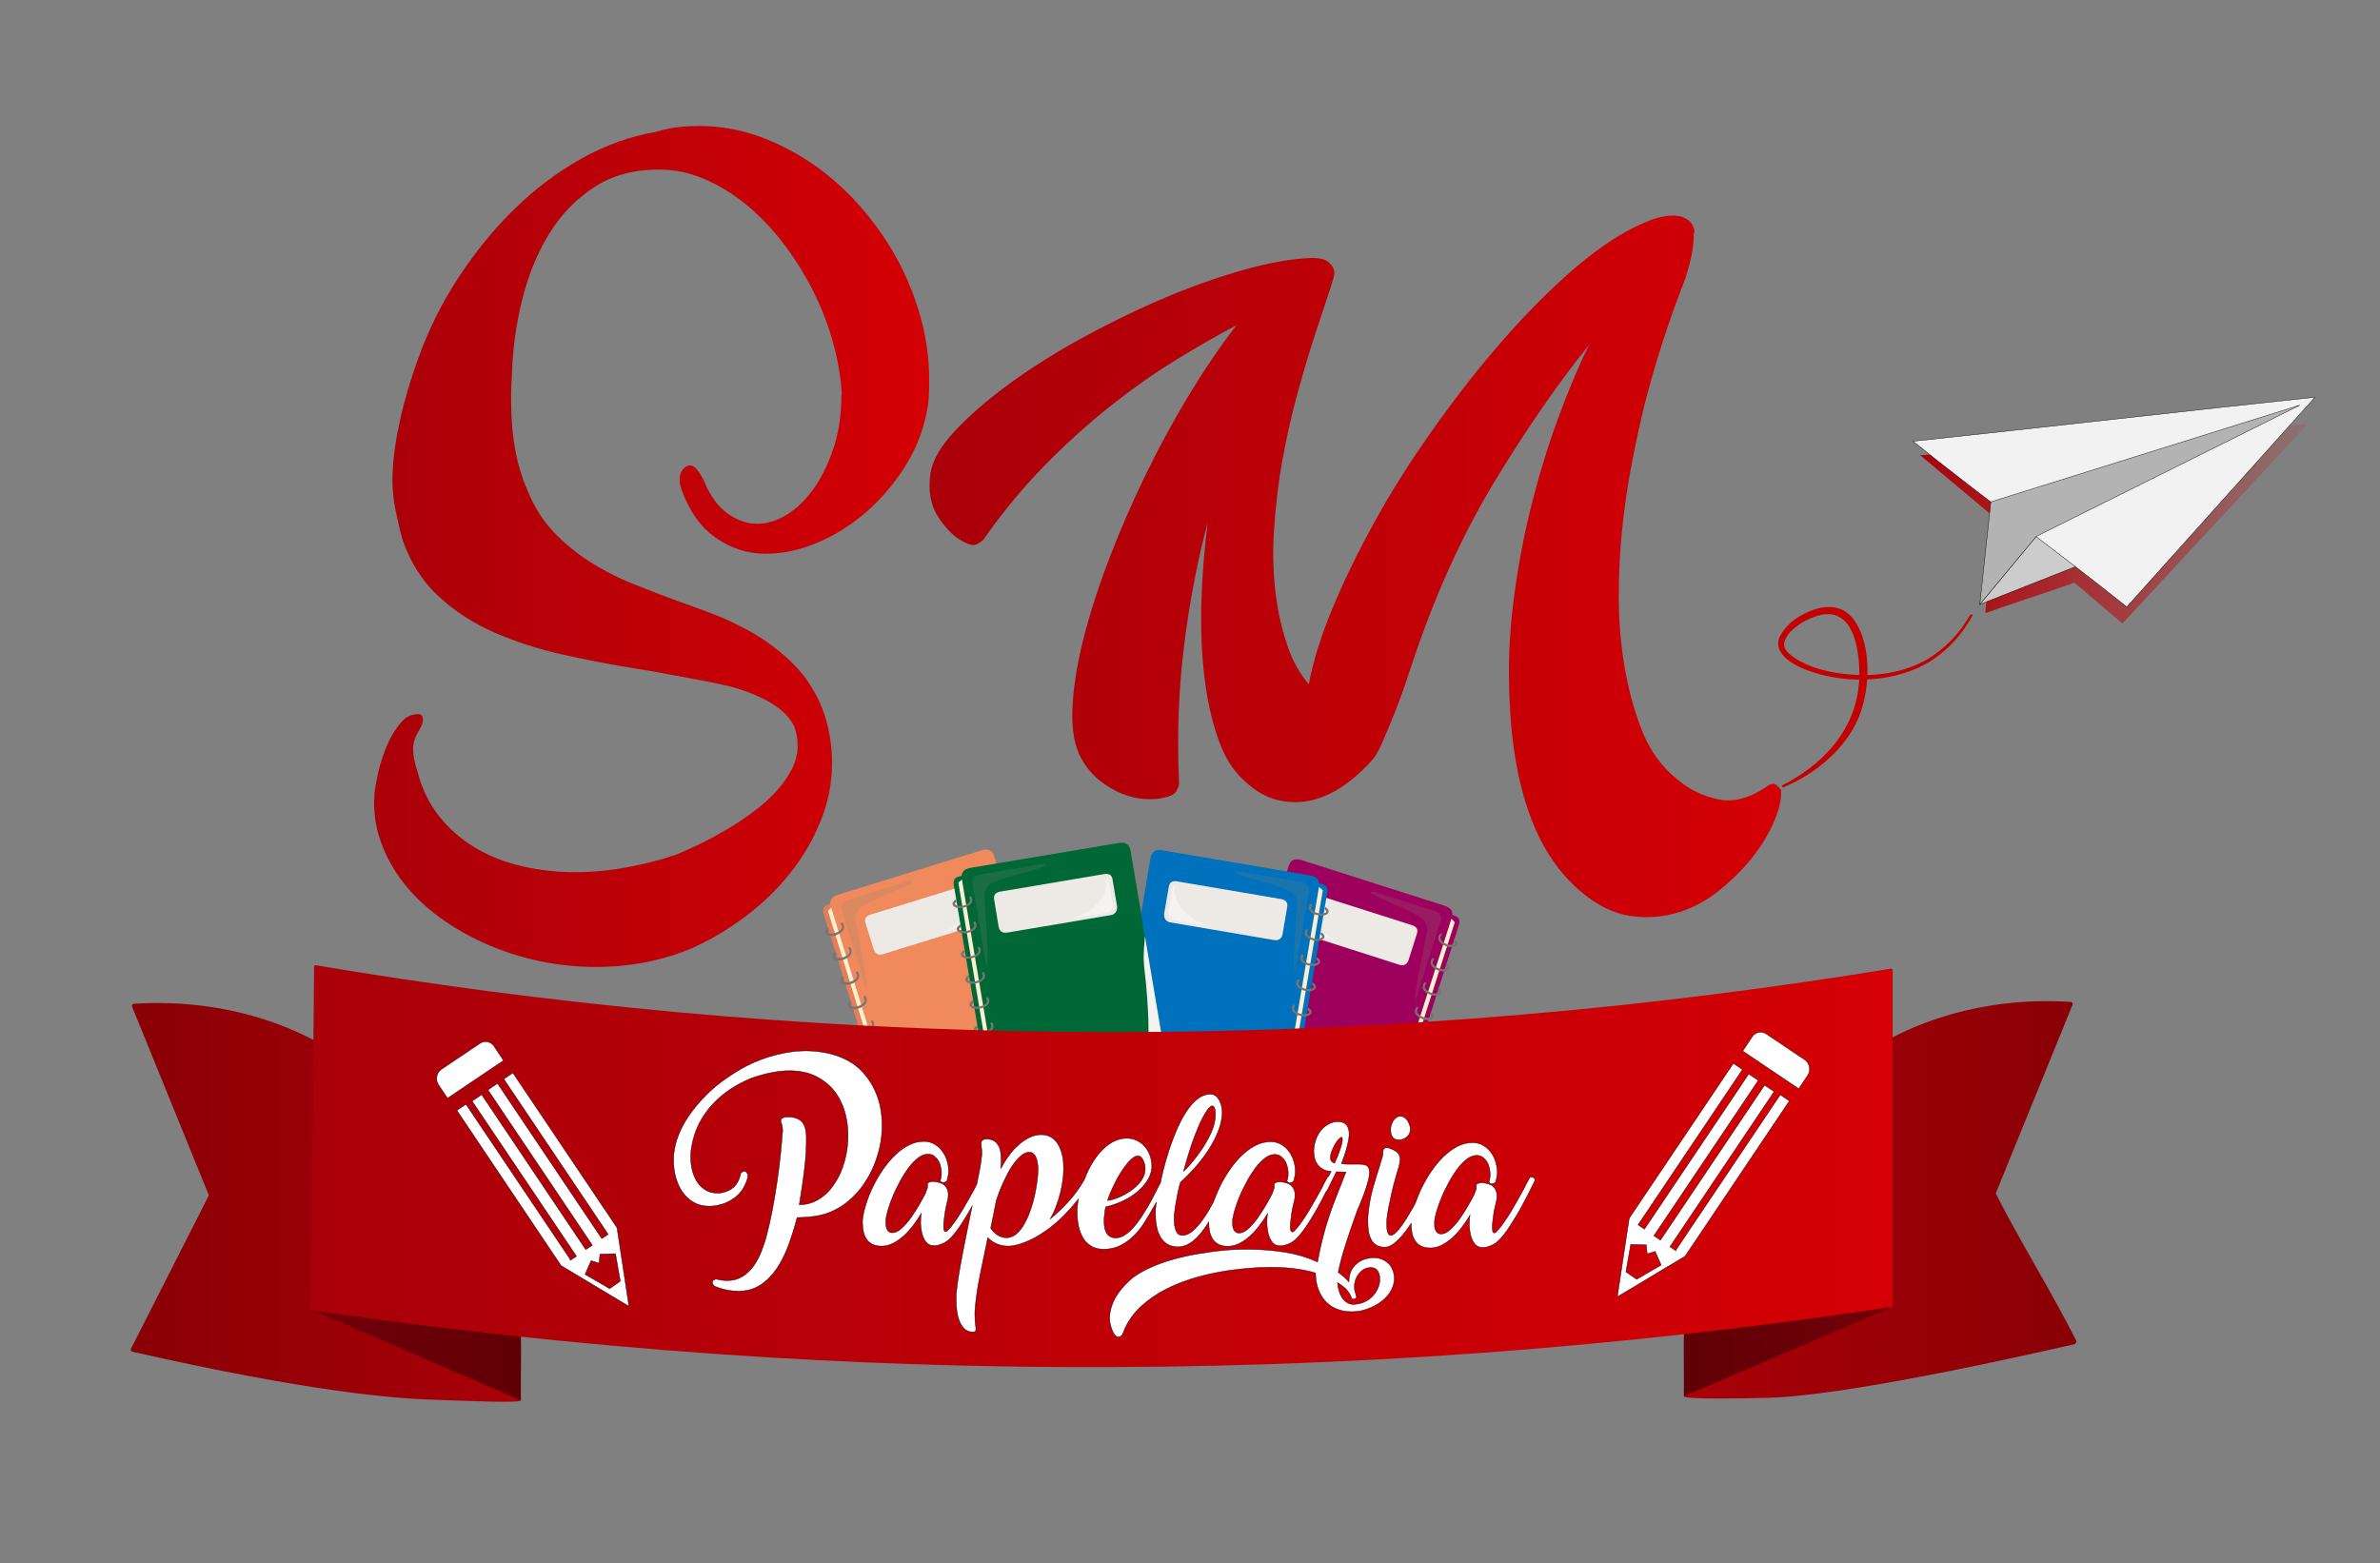 <?xml version="1.0" encoding="utf-8"?>
<!-- Generator: Adobe Illustrator 26.0.3, SVG Export Plug-In . SVG Version: 6.00 Build 0)  -->
<svg version="1.1" xmlns="http://www.w3.org/2000/svg" xmlns:xlink="http://www.w3.org/1999/xlink" x="0px" y="0px"
	 viewBox="0 0 1532 1006.5" style="enable-background:new 0 0 1532 1006.5;" xml:space="preserve">
<rect x="0" y="0" width="1532" height="1006.5" fill="#808080" stroke="none"/>
<style type="text/css">
	.st0{fill:#E57E56;}
	.st1{fill:#FAEFD1;}
	.st2{fill:#E3C8A1;}
	.st3{fill:#F0895B;}
	.st4{opacity:0.2;fill:#8A8877;}
	.st5{fill:#F4F3F1;}
	.st6{fill:#EDE9E4;}
	.st7{fill:#7A7471;}
	.st8{fill:#9E005D;}
	.st9{fill:#0071BC;}
	.st10{fill:#006837;}
	.st11{fill:url(#SVGID_1_);}
	.st12{fill:url(#SVGID_00000176730111816862157980000011288570060562153144_);}
	.st13{fill:url(#SVGID_00000061463387800989259340000013218645223703453609_);}
	.st14{fill:url(#SVGID_00000101097973578568698910000008372612128439995301_);}
	.st15{fill:url(#SVGID_00000063593874729502417370000010042801363314087042_);}
	.st16{fill:#FFFFFF;stroke:#000000;stroke-width:0.25;stroke-miterlimit:10;}
	.st17{fill:#C50000;}
	.st18{fill:none;stroke:#C50000;stroke-miterlimit:10;}
	.st19{fill:url(#SVGID_00000008117541601654696080000014093054927044005794_);}
	.st20{fill:url(#SVGID_00000067934651320771131180000017260549777773289144_);}
	.st21{fill:url(#SVGID_00000106131910002710416000000006951562731490364292_);}
	.st22{fill:#CCCCCC;stroke:#000000;stroke-width:0.25;stroke-miterlimit:10;}
	.st23{fill:#F2F2F2;stroke:#000000;stroke-width:0.25;stroke-miterlimit:10;}
	.st24{fill:#B3B3B3;stroke:#000000;stroke-width:0.25;stroke-miterlimit:10;}
</style>
<g id="Camada_6">
</g>
<g id="back">
	<g id="book">
		<path class="st0" d="M677.7,692.8c1.3,4.3-0.4,8.8-3.9,9.8l-92.4,28.6c-3.5,1.1-7-0.1-8.4-4.5l-42.7-138.1
			c-1.3-4.3,0.6-5.7,4.1-6.8l93.1-28.8c3.5-1.1,6.8-0.6,8.1,3.7L677.7,692.8z"/>
		<path class="st1" d="M678.5,684.6c1.3,4.1-0.5,8.3-4.1,9.4l-88.7,29.1c-4.2,2.2-6.5,3.9-9,5L533,586.5c1.3-1.6,3.4-3.7,6-6
			l91.6-28.3c3.5-1.1,6.8-0.7,8,3.4L678.5,684.6z"/>
		<path class="st2" d="M576.7,728.1l97.7-30.2c0,0,2.1-1.3,2.5-6.1c0.4-3.9-71.3,20.2-91.6,31.4
			C581.8,725.1,576.7,728.1,576.7,728.1z"/>
		<path class="st3" d="M681.9,686.4c1.3,4.3-0.7,8-4.2,9.1l-92.4,28.6c-3.5,1.1-7-0.1-8.4-4.4l-42.1-136.1c-1.3-4.3,1.1-6.5,4.6-7.6
			l92.4-28.6c3.5-1.1,6.8-0.6,8.1,3.7L681.9,686.4z"/>
		<path class="st4" d="M550.9,593.8c-0.7-3.6-0.2-7.2,3.1-9.6c4.8-3.4,10.9-5.9,16.3-8.3c5.4-2.5,14.1-5.6,17.5-8.3
			c-1.3-1.4-6.9,0.9-9.2,1.6c-3,0.9-6,1.9-9,2.8c-6.3,1.9-12.6,3.9-18.9,5.8c-1.5,0.4-2.9,0.9-4.4,1.3c-3.2,1-5.5,3.1-4.3,7
			l16.2,52.5c-0.7-11.7-2.7-20.7-4.6-30.2C552.8,603.7,551.9,598.6,550.9,593.8z"/>
		<path class="st5" d="M657.7,619.5c0.9,5.2,2.4,10.3,3.6,15.5c2.3,9.9,4.3,20,5.7,30.1c0.9,6.7,1.1,13.6-2.7,19.6
			c-6.5,10.1-21.1,11.6-31.4,15.5c-18.5,7-37.2,13.1-56.4,18.1l0.4,1.4c1.3,4.3,4.8,5.5,8.4,4.4l92.4-28.6c3.5-1.1,5.5-4.8,4.2-9.1
			l-25.3-81.9C656.8,609.5,656.9,614.6,657.7,619.5z"/>
		<path class="st6" d="M636.1,587.8c0.9,3-0.5,5.6-2.9,6.4l-64.9,20.1c-2.5,0.8-4.9-0.1-5.9-3.1l-5.3-17c-0.9-3,0.8-4.6,3.3-5.4
			l64.9-20.1c2.5-0.8,4.8-0.4,5.7,2.6L636.1,587.8z"/>
		<path class="st5" d="M626.7,570.4c0.6,1.7,1,3.5,1,5.3c0,4-1.5,7.4-3.6,10.9c-2.4,4-5,7-9.2,9.4c-2.6,1.5-5.1,2.8-7.7,3.9
			l23.2-7.2c2.3-0.7,3.6-3,2.8-5.6l-4.5-14.4C628.3,571.5,627.6,570.7,626.7,570.4z"/>
		<g>
			<g>
				<path class="st7" d="M543.2,597.9c-0.5,1.7-2.4,3.2-5,4.2c-0.1,0-0.2,0.1-0.3,0.1c-1,0.3-2.2,0.5-3.2,0.4
					c-1.5-0.1-2.8-0.5-3.3-1.5c-0.5-0.8-0.5-2.1,1.6-4l0.5,1.5c-0.7,0.7-1,1.4-0.8,1.7c0.2,0.4,0.8,0.6,1.6,0.7c1,0.1,2.3,0,3.5-0.4
					c2.2-0.8,3.8-2,4.1-3.2c0.2-0.7,0.1-1.5-0.5-2.3c-0.2-0.3-0.2-0.8,0.2-1c0.3-0.2,0.8-0.2,1,0.2
					C543.5,595.8,543.5,597.1,543.2,597.9z"/>
			</g>
			<g>
				<path class="st7" d="M548.1,613.6c-0.5,1.7-2.4,3.2-5,4.2c-0.1,0-0.2,0.1-0.3,0.1c-1,0.3-2.2,0.5-3.2,0.4
					c-1.5-0.1-2.8-0.5-3.3-1.5c-0.5-0.8-0.5-2.1,1.6-4l0.5,1.5c-0.7,0.7-1,1.4-0.8,1.7c0.2,0.4,0.8,0.6,1.6,0.7c1,0.1,2.3,0,3.5-0.4
					c2.2-0.8,3.8-2,4.1-3.2c0.2-0.7,0.1-1.5-0.5-2.3c-0.2-0.3-0.2-0.8,0.2-1c0.3-0.2,0.8-0.2,1,0.2
					C548.4,611.5,548.3,612.8,548.1,613.6z"/>
			</g>
			<g>
				<path class="st7" d="M552.9,629.3c-0.5,1.7-2.4,3.2-5,4.2c-0.1,0-0.2,0.1-0.3,0.1c-1,0.3-2.2,0.5-3.2,0.4
					c-1.5-0.1-2.8-0.5-3.3-1.5c-0.5-0.8-0.5-2.1,1.6-4l0.5,1.5c-0.7,0.7-1,1.4-0.8,1.7c0.2,0.4,0.8,0.6,1.6,0.7c1,0.1,2.3,0,3.5-0.4
					c2.2-0.8,3.8-2,4.1-3.2c0.2-0.7,0.1-1.5-0.5-2.3c-0.2-0.3-0.2-0.8,0.2-1c0.3-0.2,0.8-0.2,1,0.2
					C553.3,627.2,553.2,628.5,552.9,629.3z"/>
			</g>
			<g>
				<path class="st7" d="M557.8,645c-0.5,1.7-2.4,3.2-5,4.2c-0.1,0-0.2,0.1-0.3,0.1c-1,0.3-2.2,0.5-3.2,0.4
					c-1.5-0.1-2.8-0.5-3.3-1.5c-0.5-0.8-0.5-2.1,1.6-4l0.5,1.5c-0.7,0.7-1,1.4-0.8,1.7c0.2,0.4,0.8,0.6,1.6,0.7c1,0.1,2.3,0,3.5-0.4
					c2.2-0.8,3.8-2,4.1-3.2c0.2-0.7,0.1-1.5-0.5-2.3c-0.2-0.3-0.2-0.8,0.2-1c0.3-0.2,0.8-0.2,1,0.2C558.1,642.9,558,644.2,557.8,645
					z"/>
			</g>
			<g>
				<path class="st7" d="M562.6,660.8c-0.5,1.7-2.4,3.2-5,4.2c-0.1,0-0.2,0.1-0.3,0.1c-1,0.3-2.2,0.5-3.2,0.4
					c-1.5-0.1-2.8-0.5-3.3-1.5c-0.5-0.8-0.5-2.1,1.6-4l0.5,1.5c-0.7,0.7-1,1.4-0.8,1.7c0.2,0.3,0.8,0.6,1.6,0.7c1,0.1,2.3,0,3.5-0.4
					c2.2-0.8,3.8-2,4.1-3.2c0.2-0.7,0.1-1.5-0.5-2.3c-0.2-0.3-0.2-0.8,0.2-1c0.3-0.2,0.8-0.2,1,0.2
					C563,658.6,562.9,659.9,562.6,660.8z"/>
			</g>
			<g>
				<path class="st7" d="M567.5,676.5c-0.5,1.7-2.4,3.2-5,4.2c-0.1,0-0.2,0.1-0.3,0.1c-1,0.3-2.2,0.5-3.2,0.4
					c-1.5-0.1-2.8-0.5-3.3-1.5c-0.5-0.8-0.5-2.1,1.6-4l0.5,1.5c-0.7,0.7-1,1.4-0.8,1.7c0.2,0.4,0.8,0.6,1.6,0.7c1,0.1,2.3,0,3.5-0.4
					c2.2-0.8,3.8-2,4.1-3.2c0.2-0.7,0.1-1.5-0.5-2.3c-0.2-0.3-0.2-0.8,0.2-1c0.3-0.2,0.8-0.2,1,0.2
					C567.8,674.3,567.8,675.6,567.5,676.5z"/>
			</g>
			<g>
				<path class="st7" d="M572.4,692.2c-0.5,1.7-2.4,3.2-5,4.2c-0.1,0-0.2,0.1-0.3,0.1c-1,0.3-2.2,0.5-3.2,0.4
					c-1.5-0.1-2.8-0.5-3.3-1.5c-0.5-0.8-0.5-2.1,1.6-4l0.5,1.5c-0.7,0.7-1,1.4-0.8,1.7c0.2,0.4,0.8,0.6,1.6,0.7c1,0.1,2.3,0,3.5-0.4
					c2.2-0.8,3.8-2,4.1-3.2c0.2-0.7,0.1-1.5-0.5-2.3c-0.2-0.3-0.2-0.8,0.2-1c0.3-0.2,0.8-0.2,1,0.2
					C572.7,690.1,572.6,691.3,572.4,692.2z"/>
			</g>
			<g>
				<path class="st7" d="M577.2,707.9c-0.5,1.7-2.4,3.2-5,4.2c-0.1,0-0.2,0.1-0.3,0.1c-1,0.3-2.2,0.5-3.2,0.4
					c-1.5-0.1-2.8-0.5-3.3-1.5c-0.5-0.8-0.5-2.1,1.6-4l0.5,1.5c-0.7,0.7-1,1.4-0.8,1.7c0.2,0.4,0.8,0.6,1.6,0.7c1,0.1,2.3,0,3.5-0.4
					c2.2-0.8,3.8-2,4.1-3.2c0.2-0.7,0.1-1.5-0.5-2.3c-0.2-0.3-0.2-0.8,0.2-1c0.3-0.2,0.8-0.2,1,0.2
					C577.5,705.8,577.5,707.1,577.2,707.9z"/>
			</g>
		</g>
	</g>
	<g id="book_2">
		<path class="st8" d="M790.6,698.6c-1.4,4.3,0.3,8.8,3.9,9.9l92.1,29.4c3.5,1.1,7,0,8.4-4.4l44-137.7c1.4-4.3-0.6-5.7-4.1-6.8
			l-92.8-29.7c-3.5-1.1-6.8-0.7-8.2,3.7L790.6,698.6z"/>
		<path class="st1" d="M789.9,690.4c-1.3,4.1,0.5,8.4,4,9.5l88.4,29.9c4.2,2.2,6.5,3.9,9,5.1l45.1-141.1c-1.3-1.6-3.3-3.7-5.9-6.1
			l-91.4-29.2c-3.5-1.1-6.8-0.7-8.1,3.4L789.9,690.4z"/>
		<path class="st2" d="M891.2,734.8l-97.5-31.1c0,0-2.1-1.4-2.5-6.1c-0.3-3.9,71.1,20.8,91.3,32.3
			C886.1,731.9,891.2,734.8,891.2,734.8z"/>
		<path class="st8" d="M786.5,692.2c-1.4,4.3,0.6,8,4.1,9.1l92.1,29.4c3.5,1.1,7-0.1,8.4-4.3l43.4-135.6c1.4-4.3-1-6.5-4.6-7.7
			l-92.1-29.4c-3.5-1.1-6.8-0.7-8.2,3.6L786.5,692.2z"/>
		<path class="st4" d="M918.3,600.9c0.8-3.6,0.3-7.2-3-9.6c-4.7-3.5-10.9-6-16.2-8.4c-5.4-2.5-14-5.7-17.4-8.5
			c1.3-1.4,6.9,1,9.1,1.7c3,0.9,6,2,9,2.9c6.3,1.9,12.6,4.1,18.9,6c1.5,0.4,2.9,0.9,4.4,1.3c3.2,1,5.5,3.1,4.2,7.1l-16.7,52.3
			c0.8-11.7,2.9-20.7,4.9-30.2C916.4,610.7,917.3,605.7,918.3,600.9z"/>
		<path class="st5" d="M811.3,625.5c-0.9,5.2-2.5,10.3-3.7,15.4c-2.4,9.9-4.5,20-6,30c-1,6.7-1.3,13.6,2.5,19.6
			c6.4,10.2,21,11.9,31.3,15.8c18.5,7.1,37.1,13.5,56.2,18.6l-0.4,1.4c-1.4,4.3-4.9,5.5-8.4,4.3l-92.1-29.4
			c-3.5-1.1-5.5-4.8-4.1-9.1l26.1-81.6C812.3,615.6,812.1,620.6,811.3,625.5z"/>
		<path class="st6" d="M833.2,594c-1,3,0.4,5.6,2.9,6.4l64.7,20.7c2.5,0.8,4.9,0,5.9-3.1l5.4-17c1-3-0.7-4.6-3.2-5.4L844.2,575
			c-2.5-0.8-4.8-0.5-5.7,2.5L833.2,594z"/>
		<path class="st5" d="M842.8,576.7c-0.6,1.7-1,3.5-1.1,5.3c-0.1,4,1.4,7.4,3.5,10.9c2.3,4,5,7,9.1,9.5c2.5,1.5,5,2.9,7.7,4
			l-23.1-7.4c-2.3-0.7-3.5-3-2.7-5.6l4.6-14.4C841.1,577.7,841.9,577,842.8,576.7z"/>
		<g>
			<g>
				<path class="st7" d="M926,605c0.5,1.7,2.3,3.2,5,4.2c0.1,0,0.2,0.1,0.3,0.1c1,0.3,2.2,0.5,3.2,0.4c1.5,0,2.8-0.5,3.3-1.4
					c0.5-0.8,0.6-2.1-1.6-4l-0.5,1.5c0.7,0.7,1,1.4,0.8,1.7c-0.2,0.3-0.8,0.6-1.6,0.7c-1,0.1-2.3,0-3.5-0.4c-2.2-0.8-3.7-2-4.1-3.3
					c-0.2-0.7,0-1.5,0.6-2.3c0.2-0.3,0.2-0.8-0.1-1c-0.3-0.2-0.8-0.2-1,0.2C925.7,602.9,925.7,604.2,926,605z"/>
			</g>
			<g>
				<path class="st7" d="M921,620.7c0.5,1.7,2.3,3.2,5,4.2c0.1,0,0.2,0.1,0.3,0.1c1,0.3,2.2,0.5,3.2,0.4c1.5,0,2.8-0.5,3.3-1.4
					c0.5-0.8,0.6-2.1-1.6-4l-0.5,1.5c0.7,0.7,1,1.4,0.8,1.7c-0.2,0.3-0.8,0.6-1.6,0.7c-1,0.1-2.3,0-3.5-0.4c-2.2-0.8-3.7-2-4.1-3.3
					c-0.2-0.7,0-1.5,0.6-2.3c0.2-0.3,0.2-0.8-0.1-1c-0.3-0.2-0.8-0.2-1,0.2C920.7,618.6,920.7,619.9,921,620.7z"/>
			</g>
			<g>
				<path class="st7" d="M915.9,636.3c0.5,1.7,2.3,3.2,5,4.2c0.1,0,0.2,0.1,0.3,0.1c1,0.3,2.2,0.5,3.2,0.4c1.5,0,2.8-0.5,3.3-1.4
					c0.5-0.8,0.6-2.1-1.6-4l-0.5,1.5c0.7,0.7,1,1.4,0.8,1.7c-0.2,0.3-0.8,0.6-1.6,0.7c-1,0.1-2.3,0-3.5-0.4c-2.2-0.8-3.7-2-4.1-3.3
					c-0.2-0.7,0-1.5,0.6-2.3c0.2-0.3,0.2-0.8-0.1-1c-0.3-0.2-0.8-0.2-1,0.2C915.6,634.2,915.7,635.5,915.9,636.3z"/>
			</g>
			<g>
				<path class="st7" d="M910.9,652c0.5,1.7,2.3,3.2,5,4.2c0.1,0,0.2,0.1,0.3,0.1c1,0.3,2.2,0.5,3.2,0.4c1.5,0,2.8-0.5,3.3-1.4
					c0.5-0.8,0.6-2.1-1.6-4l-0.5,1.5c0.7,0.7,1,1.4,0.8,1.7c-0.2,0.3-0.8,0.6-1.6,0.7c-1,0.1-2.3,0-3.5-0.4c-2.2-0.8-3.7-2-4.1-3.3
					c-0.2-0.7,0-1.5,0.6-2.3c0.2-0.3,0.2-0.8-0.1-1c-0.3-0.2-0.8-0.2-1,0.2C910.6,649.9,910.7,651.2,910.9,652z"/>
			</g>
			<g>
				<path class="st7" d="M905.9,667.7c0.5,1.7,2.3,3.2,5,4.2c0.1,0,0.2,0.1,0.3,0.1c1,0.3,2.2,0.5,3.2,0.4c1.5,0,2.8-0.5,3.3-1.4
					c0.5-0.8,0.6-2.1-1.6-4l-0.5,1.5c0.7,0.7,1,1.4,0.8,1.7c-0.2,0.3-0.8,0.6-1.6,0.7c-1,0.1-2.3,0-3.5-0.4c-2.2-0.8-3.7-2-4.1-3.3
					c-0.2-0.7,0-1.5,0.6-2.3c0.2-0.3,0.2-0.8-0.1-1c-0.3-0.2-0.8-0.2-1,0.2C905.6,665.6,905.7,666.8,905.9,667.7z"/>
			</g>
			<g>
				<path class="st7" d="M900.9,683.3c0.5,1.7,2.3,3.2,5,4.2c0.1,0,0.2,0.1,0.3,0.1c1,0.3,2.2,0.5,3.2,0.4c1.5,0,2.8-0.5,3.3-1.4
					c0.5-0.8,0.6-2.1-1.6-4l-0.5,1.5c0.7,0.7,1,1.4,0.8,1.7c-0.2,0.3-0.8,0.6-1.6,0.7c-1,0.1-2.3,0-3.5-0.4c-2.2-0.8-3.7-2-4.1-3.3
					c-0.2-0.7,0-1.5,0.6-2.3c0.2-0.3,0.2-0.8-0.1-1c-0.3-0.2-0.8-0.2-1,0.2C900.6,681.2,900.7,682.5,900.9,683.3z"/>
			</g>
			<g>
				<path class="st7" d="M895.9,699c0.5,1.7,2.3,3.2,5,4.2c0.1,0,0.2,0.1,0.3,0.1c1,0.3,2.2,0.5,3.2,0.4c1.5,0,2.8-0.5,3.3-1.4
					c0.5-0.8,0.6-2.1-1.6-4l-0.5,1.5c0.7,0.7,1,1.4,0.8,1.7c-0.2,0.3-0.8,0.6-1.6,0.7c-1,0.1-2.3,0-3.5-0.4c-2.2-0.8-3.7-2-4.1-3.3
					c-0.2-0.7,0-1.5,0.6-2.3c0.2-0.3,0.2-0.8-0.1-1c-0.3-0.2-0.8-0.2-1,0.2C895.6,696.9,895.7,698.2,895.9,699z"/>
			</g>
			<g>
				<path class="st7" d="M890.9,714.7c0.5,1.7,2.3,3.2,5,4.2c0.1,0,0.2,0.1,0.3,0.1c1,0.3,2.2,0.5,3.2,0.4c1.5,0,2.8-0.5,3.3-1.4
					c0.5-0.8,0.6-2.1-1.6-4l-0.5,1.5c0.7,0.7,1,1.4,0.8,1.7c-0.2,0.3-0.8,0.6-1.6,0.7c-1,0.1-2.3,0-3.5-0.4c-2.2-0.8-3.7-2-4.1-3.3
					c-0.2-0.7,0-1.5,0.6-2.3c0.2-0.3,0.2-0.8-0.1-1c-0.3-0.2-0.8-0.2-1,0.2C890.6,712.5,890.7,713.8,890.9,714.7z"/>
			</g>
		</g>
	</g>
	<g id="book_4">
		<path class="st9" d="M722,697.5c-0.8,4.5,1.6,8.6,5.2,9.2l95.3,16.2c3.6,0.6,6.9-1,7.7-5.5l24.1-142.5c0.8-4.5-1.4-5.5-5-6.2
			l-96.1-16.3c-3.6-0.6-6.8,0.3-7.6,4.8L722,697.5z"/>
		<path class="st1" d="M720.1,689.5c-0.7,4.3,1.6,8.2,5.3,8.8l91.7,17.2c4.5,1.6,7,3,9.6,3.7l24.8-146.1c-1.5-1.4-3.8-3.2-6.7-5.2
			l-94.6-16c-3.6-0.6-6.8,0.2-7.5,4.5L720.1,689.5z"/>
		<path class="st2" d="M826.7,719.2l-100.9-17.1c0,0-2.2-1.1-3.3-5.7c-0.9-3.8,73.4,10.6,95,19.1C821.3,717,826.7,719.2,826.7,719.2
			z"/>
		<path class="st9" d="M717,691.8c-0.8,4.4,1.7,7.8,5.3,8.4l95.3,16.2c3.6,0.6,6.9-1,7.7-5.5l23.8-140.4c0.8-4.4-2-6.3-5.6-6.9
			l-95.3-16.2c-3.6-0.6-6.8,0.3-7.6,4.7L717,691.8z"/>
		<path class="st4" d="M834.7,582.8c0.3-3.7-0.8-7.1-4.4-9.1c-5.2-2.8-11.6-4.4-17.2-6.1c-5.7-1.7-14.7-3.7-18.4-5.9
			c1.1-1.6,7,0,9.3,0.4c3.1,0.5,6.2,1.1,9.3,1.6c6.5,1,13,2.2,19.5,3.3c1.5,0.2,3,0.5,4.5,0.7c3.3,0.6,5.8,2.3,5.2,6.4l-9.2,54.2
			c-0.8-11.7,0-20.9,0.6-30.5C834.1,592.8,834.3,587.7,834.7,582.8z"/>
		<path class="st5" d="M732.1,622.3c-0.2,5.3-1,10.5-1.5,15.8c-1,10.1-1.7,20.4-1.7,30.5c0,6.8,0.7,13.7,5.2,19.1
			c7.8,9.2,22.5,8.8,33.2,11.3c19.3,4.5,38.6,8.1,58.3,10.5l-0.2,1.4c-0.8,4.4-4.1,6.1-7.7,5.5l-95.3-16.2c-3.6-0.6-6.1-4-5.3-8.4
			l14.3-84.5C731.8,612.3,732.3,617.3,732.1,622.3z"/>
		<path class="st6" d="M749.4,587.9c-0.5,3.1,1.2,5.5,3.8,5.9l67,11.4c2.6,0.4,4.9-0.7,5.4-3.9l3-17.6c0.5-3.1-1.4-4.4-3.9-4.9
			l-67-11.4c-2.6-0.4-4.8,0.2-5.3,3.3L749.4,587.9z"/>
		<path class="st5" d="M756.5,569.5c-0.4,1.8-0.5,3.6-0.3,5.4c0.5,4,2.4,7.2,5,10.4c2.9,3.6,5.9,6.3,10.3,8.1
			c2.7,1.1,5.4,2.1,8.2,2.9l-23.9-4.1c-2.3-0.4-3.9-2.5-3.5-5.2l2.5-14.9C755,570.7,755.6,569.9,756.5,569.5z"/>
		<g>
			<g>
				<path class="st7" d="M842.8,585.8c0.8,1.6,2.8,2.9,5.6,3.5c0.1,0,0.2,0,0.4,0.1c1.1,0.2,2.2,0.2,3.2,0c1.5-0.3,2.7-0.9,3.1-1.9
					c0.4-0.8,0.3-2.2-2.1-3.7l-0.3,1.6c0.8,0.6,1.2,1.2,1.1,1.6c-0.2,0.4-0.7,0.7-1.5,0.9c-1,0.3-2.3,0.3-3.5,0.1
					c-2.3-0.5-4-1.5-4.5-2.6c-0.3-0.7-0.3-1.5,0.2-2.4c0.2-0.4,0.1-0.8-0.3-1c-0.4-0.2-0.8-0.1-1,0.3
					C842.2,583.7,842.5,585,842.8,585.8z"/>
			</g>
			<g>
				<path class="st7" d="M840.1,602c0.8,1.6,2.8,2.9,5.6,3.5c0.1,0,0.2,0,0.4,0.1c1.1,0.2,2.2,0.2,3.2,0c1.5-0.3,2.7-0.9,3.1-1.9
					c0.4-0.8,0.3-2.2-2.1-3.7l-0.3,1.6c0.8,0.6,1.2,1.2,1.1,1.6c-0.2,0.4-0.7,0.7-1.5,0.9c-1,0.3-2.3,0.3-3.5,0.1
					c-2.3-0.5-4-1.5-4.5-2.6c-0.3-0.7-0.3-1.5,0.2-2.4c0.2-0.4,0.1-0.8-0.3-1c-0.4-0.2-0.8-0.1-1,0.3
					C839.5,599.9,839.7,601.2,840.1,602z"/>
			</g>
			<g>
				<path class="st7" d="M837.3,618.2c0.8,1.6,2.8,2.9,5.6,3.5c0.1,0,0.2,0,0.4,0.1c1.1,0.2,2.2,0.2,3.2,0c1.5-0.3,2.7-0.9,3.1-1.9
					c0.4-0.8,0.3-2.2-2.1-3.7l-0.3,1.6c0.8,0.6,1.2,1.2,1.1,1.6c-0.2,0.4-0.7,0.7-1.5,0.9c-1,0.3-2.3,0.3-3.5,0.1
					c-2.3-0.5-4-1.5-4.5-2.6c-0.3-0.7-0.3-1.5,0.2-2.4c0.2-0.4,0.1-0.8-0.3-1c-0.4-0.2-0.8-0.1-1,0.3
					C836.7,616.1,837,617.4,837.3,618.2z"/>
			</g>
			<g>
				<path class="st7" d="M834.6,634.4c0.8,1.6,2.8,2.9,5.6,3.5c0.1,0,0.2,0,0.4,0.1c1.1,0.2,2.2,0.2,3.2,0c1.5-0.3,2.7-0.9,3.1-1.9
					c0.4-0.8,0.3-2.2-2.1-3.7l-0.3,1.6c0.8,0.6,1.2,1.2,1.1,1.6c-0.2,0.4-0.7,0.7-1.5,0.9c-1,0.3-2.3,0.3-3.5,0.1
					c-2.3-0.5-4-1.5-4.5-2.6c-0.3-0.7-0.3-1.5,0.2-2.4c0.2-0.4,0.1-0.8-0.3-1c-0.4-0.2-0.8-0.1-1,0.3
					C834,632.4,834.2,633.6,834.6,634.4z"/>
			</g>
			<g>
				<path class="st7" d="M831.8,650.6c0.8,1.6,2.8,2.9,5.6,3.5c0.1,0,0.2,0,0.4,0.1c1.1,0.2,2.2,0.2,3.2,0c1.5-0.3,2.7-0.9,3.1-1.9
					c0.4-0.8,0.3-2.2-2.1-3.7l-0.3,1.6c0.8,0.6,1.2,1.2,1.1,1.6c-0.2,0.4-0.7,0.7-1.5,0.9c-1,0.3-2.3,0.3-3.5,0.1
					c-2.3-0.5-4-1.5-4.5-2.6c-0.3-0.7-0.3-1.5,0.2-2.4c0.2-0.4,0.1-0.8-0.3-1c-0.4-0.2-0.8-0.1-1,0.3
					C831.2,648.6,831.5,649.8,831.8,650.6z"/>
			</g>
			<g>
				<path class="st7" d="M829.1,666.8c0.8,1.6,2.8,2.9,5.6,3.5c0.1,0,0.2,0,0.4,0.1c1.1,0.2,2.2,0.2,3.2,0c1.5-0.3,2.7-0.9,3.1-1.9
					c0.4-0.8,0.3-2.2-2.1-3.7l-0.3,1.6c0.8,0.6,1.2,1.2,1.1,1.6c-0.2,0.4-0.7,0.7-1.5,0.9c-1,0.3-2.3,0.3-3.5,0.1
					c-2.3-0.5-4-1.5-4.5-2.6c-0.3-0.7-0.3-1.5,0.2-2.4c0.2-0.4,0.1-0.8-0.3-1c-0.4-0.2-0.8-0.1-1,0.3
					C828.5,664.8,828.7,666.1,829.1,666.8z"/>
			</g>
			<g>
				<path class="st7" d="M826.3,683.1c0.8,1.6,2.8,2.9,5.6,3.5c0.1,0,0.2,0,0.4,0.1c1.1,0.2,2.2,0.2,3.2,0c1.5-0.3,2.7-0.9,3.1-1.9
					c0.4-0.8,0.3-2.2-2.1-3.7l-0.3,1.6c0.8,0.6,1.2,1.2,1.1,1.6c-0.2,0.4-0.7,0.7-1.5,0.9c-1,0.3-2.3,0.3-3.5,0.1
					c-2.3-0.5-4-1.5-4.5-2.6c-0.3-0.7-0.3-1.5,0.2-2.4c0.2-0.4,0.1-0.8-0.3-1c-0.4-0.2-0.8-0.1-1,0.3
					C825.7,681,826,682.3,826.3,683.1z"/>
			</g>
			<g>
				<path class="st7" d="M823.6,699.3c0.8,1.6,2.8,2.9,5.6,3.5c0.1,0,0.2,0,0.4,0.1c1.1,0.2,2.2,0.2,3.2,0c1.5-0.3,2.7-0.9,3.1-1.9
					c0.4-0.8,0.3-2.2-2.1-3.7l-0.3,1.6c0.8,0.6,1.2,1.2,1.1,1.6c-0.2,0.4-0.7,0.7-1.5,0.9c-1,0.3-2.3,0.3-3.5,0.1
					c-2.3-0.5-4-1.5-4.5-2.6c-0.3-0.7-0.3-1.5,0.2-2.4c0.2-0.4,0.1-0.8-0.3-1c-0.4-0.2-0.8-0.1-1,0.3
					C823,697.2,823.2,698.5,823.6,699.3z"/>
			</g>
		</g>
	</g>
	<g id="book_3">
		<path class="st10" d="M746.2,692.8c0.8,4.5-1.6,8.6-5.2,9.2l-95.4,16c-3.6,0.6-6.9-1-7.7-5.5L614,570c-0.8-4.5,1.4-5.5,5-6.1
			l96.1-16.1c3.6-0.6,6.8,0.3,7.6,4.8L746.2,692.8z"/>
		<path class="st1" d="M748.1,684.8c0.7,4.3-1.7,8.2-5.3,8.8l-91.8,17c-4.5,1.6-7,3-9.6,3.7l-24.5-146.1c1.5-1.4,3.8-3.2,6.7-5.2
			l94.6-15.9c3.6-0.6,6.8,0.2,7.5,4.5L748.1,684.8z"/>
		<path class="st2" d="M641.5,714.4l100.9-16.9c0,0,2.2-1.1,3.3-5.7c0.9-3.8-73.4,10.5-95,18.9C646.9,712.2,641.5,714.4,641.5,714.4
			z"/>
		<path class="st10" d="M751.2,687.1c0.7,4.4-1.7,7.8-5.4,8.4l-95.4,16c-3.6,0.6-6.9-1.1-7.7-5.5l-23.6-140.4
			c-0.7-4.4,2-6.3,5.6-6.9l95.4-16c3.6-0.6,6.8,0.3,7.6,4.7L751.2,687.1z"/>
		<path class="st4" d="M633.7,577.9c-0.3-3.7,0.8-7.1,4.4-9.1c5.2-2.8,11.6-4.3,17.3-6c5.7-1.7,14.7-3.7,18.5-5.9
			c-1.1-1.6-7,0-9.3,0.4c-3.1,0.5-6.2,1.1-9.3,1.6c-6.5,1-13,2.2-19.5,3.3c-1.5,0.2-3,0.5-4.5,0.7c-3.3,0.6-5.8,2.3-5.2,6.4
			l9.1,54.2c0.8-11.7,0.1-20.9-0.5-30.5C634.3,588,634.1,582.8,633.7,577.9z"/>
		<path class="st5" d="M736.2,617.6c0.2,5.3,1,10.5,1.5,15.8c0.9,10.1,1.6,20.4,1.6,30.5c0,6.8-0.7,13.7-5.3,19.1
			c-7.8,9.1-22.5,8.7-33.2,11.2c-19.3,4.4-38.6,8.1-58.3,10.4l0.2,1.4c0.7,4.4,4.1,6.1,7.7,5.5l95.4-16c3.6-0.6,6.1-4,5.4-8.4
			L737,602.6C736.6,607.6,736.1,612.6,736.2,617.6z"/>
		<path class="st6" d="M719,583.2c0.5,3.1-1.2,5.5-3.8,5.9l-67,11.3c-2.6,0.4-4.9-0.7-5.4-3.9l-2.9-17.6c-0.5-3.1,1.4-4.4,3.9-4.9
			l67-11.3c2.6-0.4,4.8,0.2,5.3,3.3L719,583.2z"/>
		<path class="st5" d="M712,564.8c0.4,1.8,0.5,3.6,0.3,5.4c-0.5,4-2.5,7.2-5,10.3c-2.9,3.6-5.9,6.2-10.3,8.1
			c-2.7,1.1-5.4,2.1-8.2,2.9l23.9-4c2.3-0.4,3.9-2.5,3.5-5.2l-2.5-14.9C713.4,566,712.8,565.2,712,564.8z"/>
		<g>
			<g>
				<path class="st7" d="M625.6,580.9c-0.8,1.6-2.8,2.9-5.6,3.5c-0.1,0-0.2,0-0.4,0.1c-1.1,0.2-2.2,0.2-3.2,0
					c-1.5-0.3-2.7-0.9-3.1-1.9c-0.4-0.8-0.3-2.2,2.2-3.7l0.3,1.6c-0.8,0.6-1.2,1.2-1.1,1.6c0.2,0.4,0.7,0.7,1.5,0.9
					c1,0.3,2.3,0.3,3.5,0.1c2.3-0.5,4-1.5,4.5-2.6c0.3-0.7,0.3-1.5-0.2-2.4c-0.2-0.4-0.1-0.8,0.3-1c0.4-0.2,0.8-0.1,1,0.3
					C626.2,578.9,625.9,580.1,625.6,580.9z"/>
			</g>
			<g>
				<path class="st7" d="M628.3,597.1c-0.8,1.6-2.8,2.9-5.6,3.5c-0.1,0-0.2,0-0.4,0.1c-1.1,0.2-2.2,0.2-3.2,0
					c-1.5-0.3-2.7-0.9-3.1-1.9c-0.4-0.8-0.3-2.2,2.2-3.7l0.3,1.6c-0.8,0.6-1.2,1.2-1.1,1.6c0.2,0.4,0.7,0.7,1.5,0.9
					c1,0.3,2.3,0.3,3.5,0.1c2.3-0.5,4-1.5,4.5-2.6c0.3-0.7,0.3-1.5-0.2-2.4c-0.2-0.4-0.1-0.8,0.3-1c0.4-0.2,0.8-0.1,1,0.3
					C628.9,595.1,628.7,596.4,628.3,597.1z"/>
			</g>
			<g>
				<path class="st7" d="M631,613.4c-0.8,1.6-2.8,2.9-5.6,3.5c-0.1,0-0.2,0-0.4,0.1c-1.1,0.2-2.2,0.2-3.2,0
					c-1.5-0.3-2.7-0.9-3.1-1.9c-0.4-0.8-0.3-2.2,2.2-3.7l0.3,1.6c-0.8,0.6-1.2,1.2-1.1,1.6c0.2,0.4,0.7,0.7,1.5,0.9
					c1,0.3,2.3,0.3,3.5,0.1c2.3-0.5,4-1.5,4.5-2.6c0.3-0.7,0.3-1.5-0.2-2.4c-0.2-0.4-0.1-0.8,0.3-1c0.4-0.2,0.8-0.1,1,0.3
					C631.6,611.3,631.4,612.6,631,613.4z"/>
			</g>
			<g>
				<path class="st7" d="M633.8,629.6c-0.8,1.6-2.8,2.9-5.6,3.5c-0.1,0-0.2,0-0.4,0.1c-1.1,0.2-2.2,0.2-3.2,0
					c-1.5-0.3-2.7-0.9-3.1-1.9c-0.4-0.8-0.3-2.2,2.2-3.7l0.3,1.6c-0.8,0.6-1.2,1.2-1.1,1.6c0.2,0.4,0.7,0.7,1.5,0.9
					c1,0.3,2.3,0.3,3.5,0.1c2.3-0.5,4-1.5,4.5-2.6c0.3-0.7,0.3-1.5-0.2-2.4c-0.2-0.4-0.1-0.8,0.3-1c0.4-0.2,0.8-0.1,1,0.3
					C634.4,627.5,634.1,628.8,633.8,629.6z"/>
			</g>
			<g>
				<path class="st7" d="M636.5,645.8c-0.8,1.6-2.8,2.9-5.6,3.5c-0.1,0-0.2,0-0.4,0.1c-1.1,0.2-2.2,0.2-3.2,0
					c-1.5-0.3-2.7-0.9-3.1-1.9c-0.4-0.8-0.3-2.2,2.2-3.7l0.3,1.6c-0.8,0.6-1.2,1.2-1.1,1.6c0.2,0.4,0.7,0.7,1.5,0.9
					c1,0.3,2.3,0.3,3.5,0.1c2.3-0.5,4-1.5,4.5-2.6c0.3-0.7,0.3-1.5-0.2-2.4c-0.2-0.4-0.1-0.8,0.3-1c0.4-0.2,0.8-0.1,1,0.3
					C637.1,643.7,636.8,645,636.5,645.8z"/>
			</g>
			<g>
				<path class="st7" d="M639.2,662c-0.8,1.6-2.8,2.9-5.6,3.5c-0.1,0-0.2,0-0.4,0.1c-1.1,0.2-2.2,0.2-3.2,0
					c-1.5-0.3-2.7-0.9-3.1-1.9c-0.4-0.8-0.3-2.2,2.2-3.7l0.3,1.6c-0.8,0.6-1.2,1.2-1.1,1.6c0.2,0.4,0.7,0.7,1.5,0.9
					c1,0.3,2.3,0.3,3.5,0.1c2.3-0.5,4-1.5,4.5-2.6c0.3-0.7,0.3-1.5-0.2-2.4c-0.2-0.4-0.1-0.8,0.3-1c0.4-0.2,0.8-0.1,1,0.3
					C639.8,660,639.6,661.2,639.2,662z"/>
			</g>
			<g>
				<path class="st7" d="M641.9,678.2c-0.8,1.6-2.8,2.9-5.6,3.5c-0.1,0-0.2,0-0.4,0.1c-1.1,0.2-2.2,0.2-3.2,0
					c-1.5-0.3-2.7-0.9-3.1-1.9c-0.4-0.8-0.3-2.2,2.2-3.7l0.3,1.6c-0.8,0.6-1.2,1.2-1.1,1.6c0.2,0.4,0.7,0.7,1.5,0.9
					c1,0.3,2.3,0.3,3.5,0.1c2.3-0.5,4-1.5,4.5-2.6c0.3-0.7,0.3-1.5-0.2-2.4c-0.2-0.4-0.1-0.8,0.3-1c0.4-0.2,0.8-0.1,1,0.3
					C642.5,676.2,642.3,677.4,641.9,678.2z"/>
			</g>
			<g>
				<path class="st7" d="M644.6,694.4c-0.8,1.6-2.8,2.9-5.6,3.5c-0.1,0-0.2,0-0.4,0.1c-1.1,0.2-2.2,0.2-3.2,0
					c-1.5-0.3-2.7-0.9-3.1-1.9c-0.4-0.8-0.3-2.2,2.2-3.7l0.3,1.6c-0.8,0.6-1.2,1.2-1.1,1.6c0.2,0.4,0.7,0.7,1.5,0.9
					c1,0.3,2.3,0.3,3.5,0.1c2.3-0.5,4-1.5,4.5-2.6c0.3-0.7,0.3-1.5-0.2-2.4c-0.2-0.4-0.1-0.8,0.3-1c0.4-0.2,0.8-0.1,1,0.3
					C645.2,692.4,645,693.7,644.6,694.4z"/>
			</g>
		</g>
	</g>
	<g id="fita">
		
			<linearGradient id="SVGID_1_" gradientUnits="userSpaceOnUse" x1="4579.771" y1="772.351" x2="4326.962" y2="772.351" gradientTransform="matrix(-1 0 0 1 5663.666 0)">
			<stop  offset="0" style="stop-color:#AA0009"/>
			<stop  offset="1" style="stop-color:#890005"/>
		</linearGradient>
		<path class="st11" d="M1087,896.6c0,0.6-0.5,1.1-1.1,1.3c-1.1,0.3-2,0.6-2,1c0.1,2.2,42.6,1.3,53.6,1
			c26.5-0.6,83.7-8.6,197.7-34.5c0.8-0.2,1.7-1.6,1.3-2.3c-16.6-32.8-34.9-61.6-51.6-94.3c-0.2-0.3-0.2-0.7,0-1.1
			c16.4-40.3,32.8-80.6,49.2-120.9c0.3-0.8-0.2-1.7-1.1-1.8c-27.2-1.7-72.7-0.1-119.1,25.1C1098.9,732.5,1087.8,880.1,1087,896.6z"
			/>
		
			<linearGradient id="SVGID_00000114070374597223523630000009442647975739445936_" gradientUnits="userSpaceOnUse" x1="335.295" y1="774.014" x2="84.202" y2="774.014">
			<stop  offset="0" style="stop-color:#AA0009"/>
			<stop  offset="1" style="stop-color:#890005"/>
		</linearGradient>
		<path style="fill:url(#SVGID_00000114070374597223523630000009442647975739445936_);" d="M332.3,897.9c0,0.6,0.4,1.4,1.1,1.3
			c0.9-0.1-0.5-5.6,1.9,2.3c0.7,2.1-42.5,0-53.6-0.3c-26.5-0.6-82.4-5.1-196.5-31c-0.8-0.2-1.3-1.1-0.9-1.9
			c16.6-32.8,33.2-65.5,49.9-98.3c0.2-0.3,0.2-0.7,0-1.1c-16.4-40.3-32.8-80.6-49.2-120.9c-0.3-0.8,0.2-1.7,1.1-1.8
			c27.2-1.7,72.7-0.1,119.1,25.1C320.3,733.8,331.4,881.3,332.3,897.9z"/>
		
			<linearGradient id="SVGID_00000072247224285464555780000005539494801052551344_" gradientUnits="userSpaceOnUse" x1="200.901" y1="872.406" x2="335.42" y2="872.406">
			<stop  offset="0" style="stop-color:#730009"/>
			<stop  offset="1" style="stop-color:#5F0005"/>
		</linearGradient>
		<path style="fill:url(#SVGID_00000072247224285464555780000005539494801052551344_);" d="M335.3,901.5
			c-44.8-19.4-89.6-38.8-134.4-58.2c44.6,7.5,89.9,7.7,134.4,15.2C335.6,870.4,335.1,889.6,335.3,901.5z"/>
		
			<linearGradient id="SVGID_00000029034357368874406310000016548154087896715919_" gradientUnits="userSpaceOnUse" x1="4275.784" y1="869.737" x2="4410.303" y2="869.737" gradientTransform="matrix(-1 0 0 1 5494.104 0)">
			<stop  offset="0" style="stop-color:#730009"/>
			<stop  offset="1" style="stop-color:#5F0005"/>
		</linearGradient>
		<path style="fill:url(#SVGID_00000029034357368874406310000016548154087896715919_);" d="M1083.9,898.9
			c43.7-18.9,90-38.5,133.7-57.5c1.1-0.5-0.3-0.3,0.8-0.8c-22.4,2.5-44.8,5.7-67.2,7.6c-22.5,1.9-44.9,3.8-67.2,7.6
			C1083.6,867.7,1084.1,886.9,1083.9,898.9z"/>
		
			<linearGradient id="SVGID_00000125583282291687745430000016371163595658812091_" gradientUnits="userSpaceOnUse" x1="200.083" y1="750.752" x2="1218.32" y2="750.752">
			<stop  offset="0" style="stop-color:#AA0009"/>
			<stop  offset="1" style="stop-color:#D40005"/>
		</linearGradient>
		<path style="fill:url(#SVGID_00000125583282291687745430000016371163595658812091_);" d="M202.2,622.3c0-0.6,0.5-1,1.1-0.9
			c141.5,23.9,310.2,42.2,500.5,43c195.7,0.8,368.9-17.1,513.4-40.8c0.6-0.1,1.1,0.3,1.1,0.9v216c0,0.5-0.3,0.9-0.8,0.9
			c-145,21.9-313.8,38-501.9,38.7c-119.7,0.5-297.5-5.1-508.6-35.7c-2.5-0.4-4.6-0.7-6.2-0.9c-0.5-0.1-0.8-0.5-0.8-0.9
			C200.8,769.2,201.5,695.7,202.2,622.3z"/>
	</g>
	<g id="papelaria">
		<path class="st16" d="M562.4,750.7c1.7-4.1,3-8.4,4-12.8c0.9-4.4,1.4-8.8,1.4-13.3c0-4-0.4-7.8-1.1-11.6
			c-0.7-3.8-1.9-7.4-3.5-10.9c-1.6-3.5-3.6-6.7-6-9.7c-2.4-3-5.2-5.6-8.5-7.9c-4.2-2.7-8.8-4.7-13.9-6c-5.1-1.3-10.5-2-16.2-2
			c-3,0-6.2,0.2-9.4,0.7c-3.2,0.4-6.5,1.1-9.7,1.9c-3.2,0.8-6.4,1.8-9.6,3c-3.1,1.2-6.2,2.5-9.1,4c-4.6,2.4-9.1,5.2-13.7,8.4
			c-4.6,3.2-8.9,6.8-12.9,10.9c-4,4-7.7,8.4-10.9,13.1c-3.2,4.7-5.8,9.8-7.6,15.2c-0.7,2.1-1.2,4.3-1.6,6.7
			c-0.4,2.3-0.5,4.6-0.5,6.8c0,3.8,0.5,7.5,1.5,11c1,3.5,2.4,6.7,4.4,9.4c1.9,2.7,4.3,4.9,7.2,6.5c2.8,1.6,6.1,2.4,9.9,2.4
			c3,0,6.2-0.6,9.5-1.7c2.3-0.9,4.5-2.1,6.6-3.6c2.1-1.5,3.9-3.4,5.4-5.7c1-1.7,1.8-3.3,2.4-4.9c0.6-1.5,0.9-3,0.9-4.3
			c-0.4-0.8-0.7-1.4-1.1-1.8c-0.4-0.4-0.7-0.5-1.1-0.5c-0.4,0-0.7,0.1-1.1,0.3c-0.4,0.2-0.7,0.5-1.2,0.8c-0.3,1.5-0.7,2.9-1.2,4.1
			c-0.5,1.2-1,2.2-1.6,3c-1.2,1.7-2.7,3-4.4,3.9c-1.7,0.9-3.4,1.5-5.3,1.8c-0.5,0.1-0.9,0.2-1.3,0.2c-0.4,0-0.9,0-1.3,0
			c-2.8,0-5.4-0.6-7.5-1.9c-2.2-1.3-4-3-5.4-5.1c-1.4-2.1-2.5-4.6-3.2-7.3c-0.7-2.7-1.1-5.6-1.1-8.7c0-1.1,0-2.3,0.1-3.5
			c0.1-1.2,0.3-2.4,0.5-3.5c0.9-5.3,2.5-10.2,4.8-14.8c2.3-4.5,5.2-8.6,8.6-12.3c3.4-3.7,7.2-6.9,11.5-9.8c4.3-2.8,8.8-5.2,13.5-7.1
			c9.3-3.2,17.4-4.8,24.5-4.8c6.6,0,12.4,1.2,17.1,3.6c4.8,2.4,8.7,5.5,11.8,9.4c3.1,3.9,5.3,8.4,6.8,13.4c1.4,5,2.1,10.2,2.1,15.4
			c0,5.5-0.7,10.9-2.2,16.3c-1.5,5.4-3.5,10.1-6.3,14.3c-2.7,4.2-6,7.6-9.9,10.1c-3.9,2.5-8.2,3.8-13,3.8c1.4-8.7,2.6-16.6,3.4-23.8
			c0.9-7.2,1.2-14,1.1-20.5c-0.1-1.6-0.3-3.2-0.6-4.7c-0.4-1.5-1-2.9-1.9-4c-0.9-1.2-2.2-2.1-3.9-2.7c-1.7-0.6-3.8-0.9-6.5-0.8
			c-0.9,0.1-1.7,0.3-2.4,0.7c-0.7,0.4-1.1,1-1.1,1.8c0,0.3,0,0.5,0.1,0.8c0.1,0.2,0.1,0.4,0.3,0.7c0.2,0.5,0.4,1.2,0.5,2
			c0.2,0.9,0.3,1.8,0.3,2.7c-0.4,4.8-0.8,10.1-1.4,15.8c-0.6,5.7-1.3,11.4-2.2,17.3c-0.9,5.9-1.8,11.7-2.9,17.4
			c-1.1,5.8-2.3,11.2-3.6,16.2c-0.9,3.7-2.1,7.3-3.5,10.9c-1.4,3.6-3.1,6.8-5.1,9.6c-2,2.8-4.4,5.1-7.2,6.8
			c-2.8,1.7-5.9,2.6-9.6,2.6c-1.2,0-2.4-0.1-3.6-0.2c-1.2-0.1-2.4-0.4-3.7-0.8c-1.6,0.5-2.4,1.1-2.5,1.9c-0.1,0.8,0.4,1.7,1.4,2.7
			c2.9,1.2,5.6,2,8.2,2.5c2.5,0.5,5,0.7,7.2,0.7c5.4,0,10.1-1.3,14.1-3.9c4-2.6,7.5-6.1,10.5-10.5c3-4.4,5.5-9.4,7.6-15.1
			c2.1-5.7,4-11.7,5.6-17.9c1.9,0,3.8-0.1,5.6-0.2c1.9-0.1,3.8-0.3,5.6-0.6c4.4-0.6,8.5-1.8,12.4-3.7c3.9-1.9,7.4-4.2,10.6-7.1
			c3.2-2.8,6.1-6.1,8.6-9.7C558.5,758.7,560.7,754.8,562.4,750.7z"/>
		<path class="st16" d="M894.4,814.1c-1.2-1.3-2.7-2.4-4.4-3.2c-1.7-0.8-3.6-1.2-5.8-1.2c-2,0-4.2,0.4-6.5,1.2
			c-2.7,1-4.9,2.7-6.7,5.1c-1.8,2.4-2.7,5.5-2.7,9.2c-1.1-1.2-2.2-2.2-3.2-3.2c-1.1-0.9-2.3-1.9-3.7-2.9c0.6-3,1.3-6.1,2.2-9.3
			c0.9-3.3,1.9-6.6,3-9.9c1.1-3.4,2.2-6.8,3.4-10.2c1.2-3.4,2.3-6.7,3.5-9.9c0.2-0.5,0.4-1.1,0.7-1.8c0.3-0.7,0.6-1.2,0.8-1.8
			c0.6-1.4,1.3-3.1,2-5s1.5-3.8,2.1-5.8c0.7-2,1.2-3.9,1.7-5.7c0.5-1.9,0.7-3.5,0.7-4.9c0-2.4-0.7-4-2.2-4.6
			c-0.7-0.3-1.5-0.5-2.4-0.6c-0.9-0.1-1.9-0.1-2.9-0.1c-0.4,0-0.9,0-1.3,0c-0.5,0-0.9,0-1.4,0c-0.5,0-1.1,0-1.6,0c-0.5,0-1,0-1.5,0
			c-0.8,0-1.7,0-2.5-0.1c-0.9-0.1-1.6-0.1-2.3-0.3c0.1-0.2,0.2-0.4,0.2-0.5c0-0.1,0.1-0.3,0.2-0.4c0.3-0.8,0.7-1.9,1.2-3.2
			c0.5-1.3,0.9-2.7,1.4-4.3c0.4-1.5,0.9-3.1,1.2-4.7c0.4-1.6,0.7-3.2,0.8-4.7c0.2-3-0.3-5.2-1.5-6.8c-1.2-1.6-3-2.4-5.5-2.4
			c-2.3,0-4.3,0.5-6.1,1.5c-1.8,1-3.4,2.3-4.8,3.9c-1.4,1.6-2.4,3.5-3.2,5.5c-0.8,2-1.3,4.1-1.5,6.1c-0.2,1.8-0.1,3.6,0.2,5.4
			c0.3,1.7,0.9,3.3,1.8,4.7c0.9,1.4,2.1,2.5,3.6,3.4c1.5,0.9,3.3,1.4,5.5,1.5c-0.5,1.1-1.1,2.2-1.7,3.3c-0.2,0-0.3,0.1-0.5,0.1
			c-0.5,0.8-1.1,1.9-1.7,3.1c-0.7,1.3-1.4,2.6-2,4c-1.2,2.2-2.5,4.6-4,7.2c-1.5,2.6-3,5.2-4.5,7.8c-1.6,2.6-3.2,5-4.8,7.3
			c-1.6,2.3-3.1,4.1-4.5,5.5c-0.8,0.7-1.4,0.9-1.7,0.6c-0.4-0.2-0.7-0.7-0.8-1.5c-0.1-0.8-0.2-1.7-0.1-2.9c0.1-1.2,0.1-2.3,0.3-3.4
			c0.1-1.1,0.3-2.2,0.4-3.1c0.1-0.9,0.3-1.6,0.3-2c0.3-1.9,0.7-3.9,1.3-6.1c0.6-2.2,0.8-4.2,0.6-6.1c-0.2-1.8-1-3.4-2.4-4.7
			c-1.4-1.3-3.8-2.1-7.3-2.4c-0.9,0.1-1.7,0.2-2.5,0.5c-0.8,0.3-1.1,0.8-1,1.6c0.1,1.1,0,2-0.4,2.9c-0.4,0.9-0.7,1.7-0.8,2.3
			c-1.1,2.2-2.5,4.7-4.2,7.7c-1.7,2.9-3.5,5.7-5.4,8.4c-1.9,2.7-3.9,4.9-6,6.8c-2,1.9-4,2.8-5.8,2.8c-1.1,0-1.9-0.3-2.5-0.8
			c-0.6-0.5-1-1.2-1.3-2c-0.3-0.8-0.5-1.7-0.5-2.6c0-0.9,0-1.8,0-2.7c0.1-1.7,0.6-4,1.4-6.7c0.8-2.8,1.9-5.8,3.2-8.9
			c1.3-3.2,2.9-6.3,4.6-9.5c1.7-3.2,3.6-6.1,5.5-8.7c2-2.6,4-4.7,6.1-6.3c2.1-1.6,4.2-2.4,6.3-2.4c1.6,0,3,0.4,4.1,1.3
			c1.1,0.9,2,1.9,2.8,3.2c0.7,1.3,1.2,2.8,1.5,4.4c0.3,1.6,0.4,3.2,0.3,4.7c-0.1,0.7-0.2,1.3-0.3,1.8c-0.1,0.6-0.3,1.2-0.5,1.8
			c0.5,0.7,1.2,1.1,1.9,1.1c0.2,0,0.6-0.1,1.2-0.3c0.6-0.2,0.9-0.4,1-0.5l0.1-0.1c0.5-1.5,0.9-3.1,1.1-4.8c0.2-2.5,0-5-0.7-7.4
			c-0.6-2.5-1.6-4.7-3-6.7c-1.4-2-3.1-3.6-5.1-4.8c-2-1.2-4.3-1.9-6.9-1.9c-3.4,0-6.6,0.8-9.8,2.4c-3.1,1.6-6.1,3.8-8.9,6.5
			c-2.8,2.7-5.4,5.8-7.8,9.3c-2.4,3.5-4.5,7.1-6.3,10.8c-1.5,3.1-2.8,6.3-3.9,9.3c-0.1,0.2-0.2,0.3-0.2,0.5c-1.8,3.5-3.8,6.9-6,10.1
			c-2.2,3.2-4.4,5.9-6.8,8.1c-2.4,2.2-4.8,3.3-7.2,3.3c-2,0-3.3-1-4.1-2.9c-0.8-2-1.2-4.3-1.2-7.2c0-0.6,0-1.3,0-2
			c0-0.7,0.1-1.4,0.2-2.2c0.2-2.3,0.6-4.6,1-7c0.4-2.4,0.8-4.5,1.2-6.4c0.4-1.9,0.9-4,1.6-6.4c3.1-2.8,6.1-5.9,9.2-9.3
			c3-3.4,5.8-7,8.3-10.7c2.5-3.8,4.6-7.6,6.3-11.6c1.7-4,2.7-7.9,3.1-11.9c0.1-1.2,0-2.6-0.2-4.2c-0.2-1.6-0.6-3-1.2-4.3
			c-0.6-1.3-1.4-2.5-2.4-3.4c-1-0.9-2.2-1.4-3.7-1.4c-2.6,0-5.1,0.8-7.4,2.4c-2.3,1.6-4.5,3.8-6.6,6.6c-2,2.8-4,5.9-5.7,9.6
			c-1.8,3.6-3.4,7.5-4.9,11.5c-1.5,4-2.8,8.1-4,12.2c-1.2,4.1-2.2,8.1-3,11.9c-0.2,1-0.4,2-0.6,2.9c-0.4,0.7-0.7,1.4-1.1,2
			c-1,2-2.1,4.1-3.3,6.5c-1.2,2.4-2.5,4.8-4,7.3v-0.1c-1.1,1.9-2.4,4-3.9,6.3c-1.5,2.3-3.1,4.4-4.8,6.4c-1.7,2-3.6,3.7-5.6,5
			c-2,1.4-4.2,2.1-6.4,2.1c-1.4-0.1-2.6-0.5-3.6-1.1c-0.9-0.6-1.7-1.4-2.2-2.4c-0.5-1-0.9-2.1-1.1-3.3c-0.2-1.2-0.3-2.5-0.3-3.8
			c0-0.5,0-1,0-1.5c0-0.5,0-1,0.1-1.5c0.1-1.2,0.3-2.3,0.4-3.4c0.1-1.1,0.3-2.1,0.6-3.1c3-0.6,6.2-1.7,9.5-3.1
			c3.3-1.4,6.4-3.2,9.2-5.3c2.8-2.1,5.3-4.6,7.3-7.4c2-2.8,3.2-5.8,3.6-9.1c0.1-2.4-0.2-4.7-0.8-7c-0.7-2.3-1.7-4.3-3.1-6.1
			c-1.4-1.8-3.1-3.3-5.2-4.4c-2-1.1-4.4-1.7-7-1.7c-2.7,0-5.4,0.6-7.9,1.8c-2.5,1.2-4.9,2.9-7.1,5c-2.2,2.1-4.3,4.6-6.1,7.4
			c-1.8,2.8-3.5,5.8-4.8,9c-0.5,1.1-0.9,2.3-1.4,3.4c-2.6,4.6-5.6,8.9-9.2,13c-4.1,4.6-8.3,8.7-12.7,12.3c1.4-2.6,2.7-5.3,3.7-8.1
			c1.1-2.8,2-5.6,2.7-8.5c0.7-2.8,1.2-5.6,1.6-8.4c0.4-2.8,0.5-5.4,0.5-7.9c0-2.5-0.2-4.8-0.5-6.7c-0.4-1.9-0.9-3.7-1.6-5.5
			c-0.7-1.8-1.6-3.3-2.7-4.7c-1.1-1.4-2.4-2.4-4-3.2c-1.6-0.8-3.4-1.2-5.6-1.2c-0.7,0-1.3,0-2,0.1c-0.7,0.1-1.3,0.2-2,0.4
			c-2.3,0.6-4.5,1.6-6.6,3c-2.1,1.4-4,3-5.9,4.9c-1.9,1.9-3.6,4-5.2,6.3c-1.6,2.3-3,4.7-4.3,7.2c0.1-0.3,0.1-0.6,0.1-1.1
			c0-0.4,0-0.8,0-1.1c0.1-0.7,0.1-1.3,0.1-2c0-0.7,0-1.3,0-2c0-1.8-0.1-3.4-0.4-5c-0.3-1.6-0.8-2.9-1.6-4.1
			c-0.7-1.2-1.7-2.1-2.9-2.8c-1.2-0.7-2.7-1-4.6-1c-0.8,0-1.6,0.2-2.2,0.5c-0.7,0.4-1,1-1.1,2c-0.1,0.3-0.1,0.6,0,1
			c0,0.4,0.1,0.8,0.1,1.3c0.1,0.8,0.2,1.7,0.3,2.8c0.1,1,0,2.1-0.1,3.4c-0.1,1.4-0.4,3.4-0.8,5.9c-0.4,2.5-0.9,5.3-1.6,8.5
			c-0.2,1.1-0.5,2.3-0.7,3.5c-0.4,0.7-0.7,1.4-1,2.2c-1.2,2.2-2.5,4.6-4,7.2c-1.5,2.6-3,5.2-4.5,7.8c-1.6,2.6-3.2,5-4.8,7.3
			c-1.6,2.3-3.1,4.1-4.5,5.5c-0.8,0.7-1.4,0.9-1.7,0.6c-0.4-0.2-0.7-0.7-0.8-1.5c-0.1-0.8-0.2-1.7-0.1-2.9c0.1-1.2,0.1-2.3,0.3-3.4
			c0.1-1.1,0.3-2.2,0.4-3.1c0.1-0.9,0.3-1.6,0.3-2c0.3-1.9,0.7-3.9,1.3-6.1c0.6-2.2,0.8-4.2,0.6-6.1c-0.2-1.8-1-3.4-2.4-4.7
			c-1.4-1.3-3.8-2.1-7.3-2.4c-0.9,0.1-1.7,0.2-2.5,0.5c-0.8,0.3-1.1,0.8-1,1.6c0.1,1.1,0,2-0.4,2.9c-0.4,0.9-0.7,1.7-0.8,2.3
			c-1.1,2.2-2.5,4.7-4.2,7.7c-1.7,2.9-3.5,5.7-5.4,8.4c-1.9,2.7-3.9,4.9-6,6.8c-2,1.9-4,2.8-5.8,2.8c-1.1,0-1.9-0.3-2.5-0.8
			c-0.6-0.5-1-1.2-1.3-2c-0.3-0.8-0.5-1.7-0.5-2.6c0-0.9,0-1.8,0-2.7c0.1-1.7,0.6-4,1.4-6.7c0.8-2.8,1.9-5.8,3.2-8.9
			c1.3-3.2,2.9-6.3,4.6-9.5c1.7-3.2,3.6-6.1,5.5-8.7c2-2.6,4-4.7,6.1-6.3c2.1-1.6,4.2-2.4,6.3-2.4c1.6,0,3,0.4,4.1,1.3
			c1.1,0.9,2,1.9,2.8,3.2c0.7,1.3,1.2,2.8,1.5,4.4c0.3,1.6,0.4,3.2,0.3,4.7c-0.1,0.7-0.2,1.3-0.3,1.8c-0.1,0.6-0.3,1.2-0.5,1.8
			c0.5,0.7,1.2,1.1,1.9,1.1c0.2,0,0.6-0.1,1.2-0.3c0.6-0.2,0.9-0.4,1-0.5l0.1-0.1c0.5-1.5,0.9-3.1,1.1-4.8c0.2-2.5,0-5-0.7-7.4
			c-0.6-2.5-1.6-4.7-3-6.7c-1.4-2-3.1-3.6-5.1-4.8c-2-1.2-4.3-1.9-6.9-1.9c-3.4,0-6.6,0.8-9.8,2.4c-3.1,1.6-6.1,3.8-8.9,6.5
			c-2.8,2.7-5.4,5.8-7.8,9.3c-2.4,3.5-4.5,7.1-6.3,10.8c-1.8,3.7-3.3,7.3-4.4,11c-1.2,3.6-1.9,6.9-2.3,9.8c-0.1,0.4-0.1,0.9-0.1,1.3
			c0,0.5,0,0.9,0,1.2c0,2,0.2,3.9,0.6,5.8c0.4,1.8,1.1,3.4,2,4.8c0.9,1.4,2.2,2.5,3.8,3.3c1.6,0.8,3.6,1.2,5.9,1.2
			c2.5,0,4.9-0.6,7.3-1.8c2.4-1.2,4.6-2.8,6.8-4.7c2.2-2,4.2-4.2,6.1-6.7c1.9-2.5,3.7-5.1,5.3-7.8c-0.1,0.4-0.1,0.6-0.1,0.7
			c0,0,0,0.1,0,0.2c-0.2,1.5-0.3,3.3-0.3,5.6c0.1,2.2,0.4,4.4,0.9,6.5c0.6,2.1,1.4,3.9,2.6,5.4c1.2,1.5,2.8,2.3,5,2.3
			c1.6,0,3.2-0.3,4.9-1c1.7-0.6,3.1-1.5,4.3-2.5c1.4-1.1,2.8-2.6,4.3-4.5c1.5-1.9,3-3.9,4.4-6.2c1.5-2.2,2.9-4.6,4.4-7.1
			c0.8-1.4,1.6-2.9,2.4-4.3c-0.3,1.3-0.5,2.5-0.8,3.8c-0.9,4.4-1.8,9-2.8,13.8c-1,4.8-1.9,9.5-2.8,14.2c-0.9,4.6-1.6,8.9-2.3,13
			c-0.7,4.1-1.1,7.4-1.4,10.2c-0.1,0.9-0.2,1.8-0.2,2.8c0,1,0,1.9,0,2.8c0,2.5,0.2,5,0.5,7.5c0.4,2.5,1,4.7,1.8,6.6
			c0.9,2,2,3.5,3.3,4.7c1.4,1.2,3.1,1.8,5.2,1.8c0.5,0,0.9-0.1,1.2-0.3c0.4-0.2,0.6-0.6,0.7-1.2c0-0.4,0-0.6,0-0.8
			c0-0.2-0.1-0.5-0.1-0.9c-0.1-0.8-0.3-1.8-0.4-3.1c-0.1-1.3-0.2-2.8-0.2-4.6c0-0.7,0-1.5,0-2.2s0.1-1.6,0.2-2.5
			c0.3-3.2,0.6-6.1,1-8.8c0.4-2.7,0.8-5.3,1.3-7.9c0.5-2.5,1-5.1,1.5-7.7c0.5-2.6,1.1-5.5,1.8-8.6c0.4-1.7,0.8-3.6,1.2-5.7
			c0.4-2.1,0.8-4.2,1.3-6.5c1.7,1.8,3.7,3.1,6,4.1c2.3,0.9,4.6,1.4,6.8,1.4c2.3,0,4.7-0.4,7.1-1.1c2.4-0.7,4.8-1.6,7.2-2.7
			c2.3-1.1,4.6-2.3,6.7-3.7c2.1-1.4,4.1-2.7,5.9-4c3.1-2.4,6.1-5,8.9-7.8c2.8-2.8,5.4-5.6,7.7-8.5c0.7-0.8,1.4-1.7,2-2.5
			c-0.2,1.4-0.4,2.8-0.5,4.2v-0.1c-0.1,0.8-0.2,1.6-0.2,2.4c0,0.7,0,1.5,0,2.3c0,3.1,0.3,6,0.9,8.8c0.6,2.8,1.6,5.3,2.9,7.5
			c1.3,2.2,3.1,3.9,5.2,5.2c2.2,1.3,4.8,2,7.9,2c4.2,0,7.8-0.8,11.1-2.5c3.2-1.7,6.1-3.8,8.6-6.3c2.5-2.5,4.8-5.4,6.7-8.5
			c2-3.1,3.7-6.1,5.3-8.9c0.8-1.4,1.6-2.7,2.3-4c-0.1,1.1-0.3,2.1-0.3,3.1v-0.1c-0.1,0.8-0.2,1.6-0.2,2.4c0,0.8,0,1.6,0,2.4
			c0,2.5,0.2,5.1,0.7,7.5c0.4,2.5,1.2,4.7,2.3,6.7c1.1,2,2.6,3.6,4.4,4.8c1.9,1.2,4.3,1.9,7.2,1.9c2.2,0,4.3-0.6,6.4-1.7
			c2-1.1,4-2.6,5.9-4.6c1.9-1.9,3.7-4.2,5.4-6.7c0.7-1,1.3-2,2-3.1c0,0.2,0,0.4,0,0.6c0,2,0.2,3.9,0.6,5.8c0.4,1.8,1.1,3.4,2,4.8
			c0.9,1.4,2.2,2.5,3.8,3.3c1.6,0.8,3.6,1.2,5.9,1.2c2.5,0,4.9-0.6,7.3-1.8c2.4-1.2,4.6-2.8,6.8-4.7c2.2-2,4.2-4.2,6.1-6.7
			c1.9-2.5,3.7-5.1,5.3-7.8c-0.1,0.4-0.1,0.6-0.1,0.7c0,0,0,0.1,0,0.2c-0.2,1.5-0.3,3.3-0.3,5.6c0.1,2.2,0.4,4.4,0.9,6.5
			c0.6,2.1,1.4,3.9,2.6,5.4c1.2,1.5,2.8,2.3,5,2.3c1.6,0,3.2-0.3,4.9-1c1.7-0.6,3.1-1.5,4.3-2.5c1.4-1.1,2.8-2.6,4.3-4.5
			c1.5-1.9,3-3.9,4.4-6.2c1.5-2.2,2.9-4.6,4.4-7.1c1.5-2.5,2.8-4.9,4.1-7.4c1.2-2.3,2.3-4.5,3.4-6.6c0.1,0,0.2,0,0.3,0.1l6.1-12.5
			c0.5,0.1,1,0.1,1.7,0.1c0.7,0,1.2,0,1.7,0c0.4,0.1,0.8,0.1,1.3,0.1s0.9,0,1.5,0c-0.5,1.2-1,2.5-1.5,3.7c-0.4,1.2-0.9,2.4-1.4,3.7
			c-1.2,3.1-2.6,6.5-4,10.1c-1.4,3.6-2.8,7.5-4.2,11.7c-1.4,4.2-2.7,8.6-3.9,13.4c-1.2,4.7-2.3,9.8-3.3,15.3
			c-6.3-2.9-13.2-5-20.6-6.2c-7.5-1.2-15.3-1.9-23.5-1.9c-2.7,0-5.4,0-8.3,0.1c-2.9,0.1-5.7,0.3-8.6,0.6c-5.3,0.5-10.7,1.3-16.1,2.2
			c-5.4,0.9-10.7,2.1-15.7,3.5c-5.1,1.4-9.8,3.1-14.3,5.1s-8.4,4.2-11.8,6.7c-2,1.6-3.8,3.4-5.7,5.4c-1.8,2-3.4,4.1-4.8,6.3
			c-1.4,2.2-2.4,4.5-3.2,6.9c-0.8,2.4-1.2,4.8-1.2,7.2c0,2.2,0.3,4.2,0.9,6c0.5,1.7,1.1,3.1,1.9,4.4c0.8,1.3,1.8,2,3,2
			c1.1-0.1,1.9-0.7,2.4-1.7c0.5-1,0.9-1.9,1.2-2.8c0.1-0.2,0.1-0.4,0.2-0.6c0.1-0.2,0.2-0.4,0.2-0.5c2.5-5.3,6-10.1,10.5-14.2
			c4.5-4.1,9.6-7.7,15.4-10.7c5.8-3,12.1-5.5,18.8-7.5c6.8-2,13.7-3.5,20.7-4.6c5.1-0.8,10-1.3,14.8-1.7c4.8-0.4,9.4-0.6,13.8-0.6
			c10.7,0,20.3,1.2,28.7,3.7c0.1,4.2,0.7,7.9,2,11c1.2,3.1,2.9,5.7,5,7.8c2.1,2.1,4.5,3.6,7.2,4.6c2.7,1,5.7,1.5,8.8,1.5
			c0.9,0,1.8,0,2.8-0.1c1-0.1,1.9-0.2,2.8-0.3c3.6-0.8,6.8-2,9.6-3.5c2.8-1.5,5.1-3.2,6.9-5.1c1.9-1.9,3.3-3.9,4.2-6
			c0.9-2.1,1.4-4.2,1.4-6.2c0-2-0.3-3.8-1-5.5S895.6,815.5,894.4,814.1z M766.8,737.4c1.8-5.1,3.5-9.6,5.2-13.4
			c1.7-3.8,3.3-6.7,4.8-8.9c1.5-2.2,2.7-3.2,3.6-3.2c0.4,0,0.8,0.3,1.1,0.8c0.3,0.5,0.5,1.1,0.7,1.9c0.1,0.8,0.2,1.6,0.2,2.4
			c0,0.9,0,1.7-0.1,2.4c-0.3,3.4-1.3,6.9-3,10.5c-1.7,3.6-3.7,7.1-5.9,10.3c-2.2,3.2-4.4,6.1-6.5,8.6c-2.2,2.5-3.9,4.3-5.1,5.3
			C763.4,748.2,765.1,742.6,766.8,737.4z M714.6,768.2c0.8-1.9,1.7-3.9,2.8-6.1c1-2.1,2.2-4.3,3.5-6.4c1.3-2.1,2.6-4.1,4-5.8
			c1.3-1.7,2.7-3.1,4-4.2c1.3-1.1,2.6-1.6,3.7-1.6c1.2,0,2.3,0.9,3.2,2.6c1.1,2.3,1.6,4.6,1.3,6.7c-0.2,2.7-1.2,5.1-3,7.4
			c-1.8,2.2-3.9,4.2-6.4,5.9c-2.5,1.7-5,3.1-7.7,4.2c-2.7,1.1-5,1.7-7,2C713.2,771.7,713.8,770.1,714.6,768.2z M667.6,760.6
			c-0.4,2.9-0.9,5.9-1.6,9c-0.7,3.1-1.5,6.1-2.6,9.2c-1,3-2.2,5.8-3.6,8.3c-1.3,2.5-2.8,4.6-4.5,6.3c-1.7,1.7-3.5,2.8-5.5,3.2
			c-1.2,0.3-2.5,0.3-3.6,0.1c-1.2-0.2-2.3-0.6-3.4-1.2s-2-1.3-2.9-2.1c-0.9-0.9-1.6-1.8-2.2-2.8c0.7-3.1,1.3-6.2,1.9-9.1
			c0.6-3,1.2-5.9,1.7-8.7c0.5-1.5,1.1-3.3,1.9-5.4c0.8-2,1.7-4.2,2.7-6.3c1-2.2,2.1-4.4,3.2-6.5c1.2-2.2,2.4-4.1,3.8-5.9
			c1.3-1.8,2.7-3.3,4.1-4.5c1.4-1.2,2.8-2,4.2-2.3c1.1-0.2,2.1-0.2,2.8,0.1c0.8,0.3,1.4,0.8,2,1.5c0.5,0.7,0.9,1.5,1.2,2.4
			c0.3,0.9,0.5,1.8,0.6,2.6c0.1,0.6,0.2,1.2,0.3,2c0.1,0.7,0.1,1.5,0.1,2.3C668.2,755.1,668,757.7,667.6,760.6z M861.8,742.3
			c-0.5,1.5-1.1,2.8-1.6,3.9c-0.5,1.2-0.9,2-1.1,2.6c-1.1-0.3-1.9-0.8-2.3-1.6c-0.4-0.7-0.5-1.7-0.4-2.8c0.1-1.2,0.5-2.6,1.1-4
			c0.6-1.4,1.3-2.8,2-4c0.7-1.2,1.5-2.3,2.3-3.1c0.8-0.8,1.4-1.2,1.9-1.2c0.3,0,0.4,0.6,0.4,1.9c-0.1,1.1-0.4,2.4-0.8,3.9
			C862.8,739.4,862.3,740.8,861.8,742.3z M887.3,828.5c-0.7,1.8-1.6,3.4-2.9,5c-1.3,1.6-2.9,2.9-4.8,4c-1.9,1.1-4.1,1.8-6.7,2.1
			c-2,0.3-3.7,0.1-5.2-0.7c-1.4-0.8-2.6-1.8-3.6-3.2c-1-1.4-1.7-3-2.2-4.7c-0.5-1.7-0.8-3.5-1-5.3c2.8,1.7,4.9,3.3,6.2,4.9
			c1.3,1.6,2.2,3.1,2.6,4.3v0.1c0.2,0.5,0.4,0.9,0.8,1.2c0.3,0.3,0.8,0.3,1.4,0.1c0.6-0.4,1-0.7,1.2-1s0.1-0.8-0.2-1.5l0.1,0.1
			c-0.8-1.9-1.2-3.7-1.2-5.5c0-1.4,0.2-2.8,0.6-4.1c0.4-1.3,1-2.5,1.7-3.5c0.7-1,1.5-1.9,2.4-2.7c0.9-0.7,1.9-1.3,2.9-1.6
			c0.5-0.2,1.1-0.3,1.6-0.4c0.5-0.1,0.9-0.1,1.3-0.1c2.1,0,3.6,0.7,4.5,2.1c0.9,1.4,1.4,3.1,1.4,5.1
			C888.3,825,887.9,826.7,887.3,828.5z"/>
		<path class="st16" d="M900.4,733.8c1.7,0,3.3-0.5,4.8-1.6c1.5-1.1,2.4-2.6,2.6-4.7c0.1-0.8,0-1.7-0.3-2.7c-0.3-1-0.7-2.1-1.4-3.2
			c-0.7-1.1-1.5-1.8-2.3-2.3c-0.8-0.5-1.6-0.7-2.4-0.7c-0.8,0-1.6,0.2-2.4,0.7c-0.7,0.5-1.4,1.1-1.9,1.9c-0.5,0.8-1,1.6-1.3,2.6
			c-0.4,1-0.6,1.9-0.6,2.9c-0.1,2.5,0.4,4.3,1.4,5.5S898.9,733.8,900.4,733.8z"/>
		<path class="st16" d="M987.3,758.3c-0.3-0.3-0.8-0.5-1.3-0.5c-0.5,0-0.9,0.1-1.3,0.3c-0.5,0.8-1.1,1.9-1.7,3.1
			c-0.7,1.3-1.3,2.6-2,4c-1.2,2.2-2.5,4.6-4,7.2c-1.5,2.6-3,5.2-4.5,7.8s-3.2,5-4.8,7.3c-1.6,2.3-3.1,4.1-4.5,5.5
			c-0.8,0.7-1.3,0.9-1.7,0.6c-0.4-0.2-0.7-0.7-0.8-1.5c-0.1-0.8-0.2-1.7-0.1-2.9s0.1-2.3,0.3-3.4c0.1-1.1,0.3-2.2,0.4-3.1
			c0.1-0.9,0.3-1.6,0.3-2c0.3-1.9,0.7-3.9,1.3-6.1c0.6-2.2,0.8-4.2,0.6-6.1c-0.2-1.8-1-3.4-2.4-4.7c-1.4-1.3-3.8-2.1-7.3-2.4
			c-0.9,0.1-1.7,0.2-2.5,0.5c-0.8,0.3-1.1,0.8-1,1.6c0.1,1.1,0,2-0.4,2.9c-0.4,0.9-0.7,1.7-0.8,2.3c-1.1,2.2-2.5,4.7-4.2,7.7
			c-1.7,2.9-3.5,5.7-5.4,8.4c-1.9,2.7-3.9,4.9-6,6.8c-2,1.9-4,2.8-5.8,2.8c-1.1,0-1.9-0.3-2.5-0.8c-0.6-0.5-1-1.2-1.3-2
			c-0.3-0.8-0.5-1.7-0.5-2.6c0-0.9,0-1.8,0-2.7c0.1-1.7,0.6-4,1.4-6.7c0.8-2.8,1.9-5.8,3.2-8.9c1.3-3.2,2.9-6.3,4.6-9.5
			c1.7-3.2,3.6-6.1,5.5-8.7c2-2.6,4-4.7,6.1-6.3s4.2-2.4,6.3-2.4c1.6,0,3,0.4,4.1,1.3c1.1,0.9,2,1.9,2.8,3.2
			c0.7,1.3,1.2,2.8,1.5,4.4c0.3,1.6,0.4,3.2,0.3,4.7c-0.1,0.7-0.2,1.3-0.3,1.8c-0.1,0.6-0.3,1.2-0.5,1.8c0.5,0.7,1.2,1.1,1.9,1.1
			c0.2,0,0.6-0.1,1.2-0.3c0.6-0.2,0.9-0.4,1-0.5l0.1-0.1c0.5-1.5,0.9-3.1,1.1-4.8c0.2-2.5,0-5-0.7-7.4c-0.6-2.5-1.6-4.7-3-6.7
			c-1.4-2-3.1-3.6-5.1-4.8c-2-1.2-4.3-1.9-6.9-1.9c-3.4,0-6.6,0.8-9.8,2.4c-3.1,1.6-6.1,3.8-8.9,6.5c-2.8,2.7-5.4,5.8-7.8,9.3
			c-2.4,3.5-4.5,7.1-6.3,10.8c-1.7,3.4-3,6.8-4.2,10.1c-0.5,1-1,1.9-1.6,2.9c-1.3,2.3-2.6,4.5-3.9,6.6c-1.3,2.1-2.6,4-3.8,5.6
			c-1.2,1.7-2.4,3-3.5,4c-1.1,1-2.1,1.5-2.9,1.5c-1-0.1-1.7-0.7-2.1-2c-0.4-1.3-0.6-2.9-0.6-5c0-0.5,0-1,0-1.7
			c0-0.7,0.1-1.3,0.1-1.9c0.3-2.5,0.7-5.2,1.3-8.2c0.6-3,1.2-5.9,1.9-8.9c0.7-3,1.4-5.8,2.2-8.5c0.7-2.7,1.4-5,2-6.9
			c0.4-1.2,0.6-2.3,0.8-3.3c0.2-1,0.3-1.9,0.3-2.7c0-1.7-0.6-3.1-1.7-4.2c-1.1-1.1-2.9-2-5.4-2.9c-0.8-0.2-1.6-0.3-2.3-0.1
			c-0.7,0.1-1.2,0.6-1.4,1.4c-0.1,0.5-0.2,1-0.2,1.7c0,0.7-0.1,1.5-0.3,2.5v-0.1l-1.2,4.1c-1.8,5.6-3.5,11.2-5.1,16.8
			c-1.5,5.6-2.5,11.3-3,17.1c-0.1,0.7-0.1,1.4-0.1,2.2c0,0.7,0,1.5,0,2.2c0,2.2,0.2,4.3,0.5,6.3c0.4,1.9,1,3.6,1.8,5.1
			c0.9,1.5,2,2.6,3.4,3.4c1.4,0.8,3.1,1.2,5.2,1.2c1.7,0,3.5-0.7,5.4-2c1.9-1.4,3.8-3.2,5.7-5.4c1.9-2.2,3.8-4.8,5.7-7.7
			c0.1-0.1,0.1-0.2,0.2-0.3c0,0.3,0,0.6,0,0.8c0,2,0.2,3.9,0.6,5.8c0.4,1.8,1.1,3.4,2,4.8c0.9,1.4,2.2,2.5,3.8,3.3
			c1.6,0.8,3.6,1.2,5.9,1.2c2.5,0,4.9-0.6,7.3-1.8c2.4-1.2,4.6-2.8,6.8-4.7c2.2-2,4.2-4.2,6.1-6.7s3.7-5.1,5.3-7.8
			c-0.1,0.4-0.1,0.6-0.1,0.7c0,0,0,0.1,0,0.2c-0.2,1.5-0.3,3.3-0.3,5.6c0.1,2.2,0.4,4.4,0.9,6.5c0.6,2.1,1.4,3.9,2.6,5.4
			c1.2,1.5,2.8,2.3,5,2.3c1.6,0,3.2-0.3,4.9-1c1.7-0.6,3.1-1.5,4.3-2.5c1.4-1.1,2.8-2.6,4.3-4.5c1.5-1.9,3-3.9,4.4-6.2
			s2.9-4.6,4.4-7.1c1.5-2.5,2.8-4.9,4.1-7.4c1.3-2.4,2.5-4.7,3.6-6.9c1.1-2.2,2.1-4.1,2.9-5.8l0.9-2
			C987.9,759,987.7,758.6,987.3,758.3z"/>
	</g>
	<g id="pencil_00000031203591198391453890000015079672993539309190_">
		<path class="st16" d="M367.1,811.4c1.3-0.9,2.6-1.7,3.9-2.6c0.1,0,0.1-0.1,0-0.2L304,709c0-0.1,0-0.1,0-0.2l5.9-4
			c0.1,0,0.1,0,0.2,0l66.9,99.6c0,0.1,0.1,0.1,0.2,0c1.3-0.9,2.7-1.8,4-2.7c0.1,0,0.1-0.1,0-0.2l-67-99.7c0-0.1,0-0.1,0-0.2l5.9-4
			c0.1,0,0.1,0,0.2,0l67,99.7c0,0.1,0.1,0.1,0.2,0c1.3-0.9,2.6-1.7,3.9-2.6c0.1,0,0.1-0.1,0-0.2l-67-99.7c0-0.1,0-0.1,0-0.2l5.6-3.8
			c0.1,0,0.1,0,0.2,0l67.1,99.8l-0.1,0c2.5,16.7,5.1,33.4,7.6,50.1c0,0.1-0.1,0.2-0.2,0.1c-14.4-8.6-29-17.4-43.4-26c0,0,0,0,0,0
			l-67-99.8c0-0.1,0-0.1,0-0.2l5.6-3.8c0.1,0,0.1,0,0.2,0l67,99.7C367,811.4,367,811.4,367.1,811.4z M376.6,820.4
			c5.3,3.1,10.5,6.1,15.8,9.2c3.2-2.3,3.7-2.6,6.9-4.8c-1-5.9-2.1-11.8-3.1-17.7c-5.8,0.2-4.1,0.1-10,0.3c-0.2,1.9-0.4,3.8-0.6,5.7
			c0,0.1-0.1,0.1-0.1,0.1c-1.7-0.5-3.4-1.1-5-1.6C378.2,816.9,379,815.1,376.6,820.4z"/>
		<path class="st16" d="M284.3,688.3l24.7-16.6c2.9-2,6.9-1.2,8.9,1.7l6.1,9.2c0,0.1,0,0.1,0,0.2l-35.8,24.1c-0.1,0-0.1,0-0.2,0
			l-5.7-8.5C280.1,695,281,690.5,284.3,688.3z"/>
	</g>
	<g id="pencil_00000042013824106935238750000016130923949225275570_">
		<path class="st16" d="M1078.9,805.3c-1.3-0.9-2.6-1.7-3.9-2.6c-0.1,0-0.1-0.1,0-0.2l66.9-99.6c0-0.1,0-0.1,0-0.2l-5.9-4
			c-0.1,0-0.1,0-0.2,0l-66.9,99.6c0,0.1-0.1,0.1-0.2,0c-1.3-0.9-2.7-1.8-4-2.7c-0.1,0-0.1-0.1,0-0.2l67-99.7c0-0.1,0-0.1,0-0.2
			l-5.9-4c-0.1,0-0.1,0-0.2,0l-67,99.7c0,0.1-0.1,0.1-0.2,0c-1.3-0.9-2.6-1.7-3.9-2.6c-0.1,0-0.1-0.1,0-0.2l67-99.7
			c0-0.1,0-0.1,0-0.2l-5.6-3.8c-0.1,0-0.1,0-0.2,0l-67.1,99.8l0.1,0c-2.5,16.7-5.1,33.4-7.6,50.1c0,0.1,0.1,0.2,0.2,0.1
			c14.4-8.6,29-17.4,43.4-26c0,0,0,0,0,0l67-99.8c0-0.1,0-0.1,0-0.2l-5.6-3.8c-0.1,0-0.1,0-0.2,0l-67,99.7
			C1079,805.3,1078.9,805.3,1078.9,805.3z M1069.3,814.4c-5.3,3.1-10.5,6.1-15.8,9.2c-3.2-2.3-3.7-2.6-6.9-4.8
			c1-5.9,2.1-11.8,3.1-17.7c5.8,0.2,4.1,0.1,10,0.3c0.2,1.9,0.4,3.8,0.6,5.7c0,0.1,0.1,0.1,0.1,0.1c1.7-0.5,3.4-1.1,5-1.6
			C1067.8,810.9,1067,809.1,1069.3,814.4z"/>
		<path class="st16" d="M1161.6,682.2l-24.7-16.6c-2.9-2-6.9-1.2-8.9,1.7l-6.1,9.2c0,0.1,0,0.1,0,0.2l35.8,24.1c0.1,0,0.1,0,0.2,0
			l5.7-8.5C1165.8,688.9,1164.9,684.5,1161.6,682.2z"/>
	</g>
</g>
<g id="others">
	<g>
		<g>
			<path class="st17" d="M1269.1,396.2c-8.2,15.2-21.3,28-37.5,34.5c-22.5,8.9-49.1,8.3-71.4-1c-7.7-3.3-19.2-10.8-13.6-20.6
				c4.5-8,12.6-13.1,21-16.1c6.8-2.4,15.4-2.8,21.4,2.2c1.5,1.2,2.8,2.5,3.9,4c12.3,16.9,10.5,48.5,1.2,66.5
				c-6.3,12.6-16.5,22.9-28,30.8c-5.8,3.9-11.9,7.2-18.3,9.9l-0.2-0.4c36.1-18.8,56.5-49.7,47.8-91c-5-21-17.7-25.1-35.9-14.5
				c-5,3.3-11.2,8.1-11.6,14.4c0.1,3,2.4,5.6,4.7,7.4c12.8,9.8,32.4,12.9,48.3,12.8c13.6-0.2,27.4-3.1,39.3-9.9
				c11.9-6.8,21.6-17.1,28.4-29L1269.1,396.2L1269.1,396.2z"/>
		</g>
	</g>
	<g>
		<g>
			<path class="st18" d="M1268.9,396.1c-4.4,7.8-14.6,23.4-33.9,32.4c-36.6,17.1-86.3,1.6-88.3-12.9c-1.4-10.6,22-26.5,36.3-21.7
				c16.2,5.4,19.6,37.2,14.1,58.7c-0.9,3.6-2.1,7-3.5,10.2c-1.5,3.4-3.3,6.7-5.2,9.6c-1.7,2.6-3.5,5.1-5.4,7.3
				c-12.9,15.6-29.7,23.8-35.1,26.3"/>
			<path class="st18" d="M1269.1,396.2c-8.2,15.2-21.3,28-37.5,34.5c-22.5,8.9-49.1,8.3-71.4-1c-7.7-3.3-19.2-10.8-13.6-20.6
				c4.5-8,12.6-13.1,21-16.1c6.8-2.4,15.4-2.8,21.4,2.2c1.5,1.2,2.8,2.5,3.9,4c12.3,16.9,10.5,48.5,1.2,66.5
				c-6.3,12.6-16.5,22.9-28,30.8c-5.8,3.9-11.9,7.2-18.3,9.9l-0.2-0.4c36.1-18.8,56.5-49.7,47.8-91c-5-21-17.7-25.1-35.9-14.5
				c-5,3.3-11.2,8.1-11.6,14.4c0.1,3,2.4,5.6,4.7,7.4c12.8,9.8,32.4,12.9,48.3,12.8c13.6-0.2,27.4-3.1,39.3-9.9
				c11.9-6.8,21.6-17.1,28.4-29L1269.1,396.2L1269.1,396.2z"/>
		</g>
	</g>
</g>
<g id="tipo">
	<g>
		
			<linearGradient id="SVGID_00000100371965058533545150000001863112180096101009_" gradientUnits="userSpaceOnUse" x1="240.508" y1="351.932" x2="598.063" y2="351.932">
			<stop  offset="0" style="stop-color:#AA0009"/>
			<stop  offset="1" style="stop-color:#D40005"/>
		</linearGradient>
		<path style="fill:url(#SVGID_00000100371965058533545150000001863112180096101009_);" d="M269.2,459.7c2.7,0,3.6,2.2,2.6,6.5
			l-2.1,4.1c-1,1.6-1.9,3.3-2.6,5.3c-0.8,2-1.2,4.3-1.2,7c0,3.7,1,8.5,2.9,14.4c2.9,11.1,7.7,20.8,14.2,28.9
			c6.6,8.1,14.3,14.8,23.3,20.1c9,5.3,19,9.2,29.9,11.7c11,2.5,22.3,3.8,34,3.8c10.8,0,21.8-1,33-3.1c11.2-2.1,21.9-4.7,31.8-8.1
			c4.9-2,10.2-4.4,16-7.2c5.8-2.8,11.5-6,17.3-9.4c5.8-3.4,11.4-7.2,16.9-11.3c5.5-4.1,10.3-8.4,14.4-12.9c4.1-4.5,7.4-9.2,10-14.1
			c2.5-4.9,3.8-9.9,3.8-15c0-4.7-0.7-8.9-2.1-12.6c-2.9-6.1-8-11.1-15.1-15.3c-7.1-4.1-15.1-7.4-23.9-10c-8.2-2-17.4-3.9-27.4-5.7
			c-10.1-1.9-19.3-3.6-27.7-5.1l-7.6-1.2c-15.8-2.5-31.6-5.6-47.4-9.1c-15.7-3.5-30.4-8.3-44-14.2c-13.6-6-25.6-13.7-35.9-23.3
			c-10.4-9.6-18.1-21.7-23.2-36.4c-1.6-5.7-3-11.9-4.4-18.6c-1.4-6.7-2.1-13.2-2.1-19.2c0-10.8,1.4-22.9,4.3-36.4
			c2.8-13.5,7-27.9,12.5-43.1c6.5-18,15-35.2,25.7-51.5c10.7-16.3,22.6-31,35.9-44c13.3-13,27.7-23.9,43.3-32.6
			c15.5-8.7,31.5-14.4,48-17.2H422c5.5-1.6,10.5-2.6,15.1-3.1c4.6-0.5,9-0.7,13.3-0.7c12.7,0,25.2,2.2,37.6,6.5
			C500.4,92,512,98,523,105.5c11,7.5,21,16.5,30.2,26.8c9.2,10.4,17.1,21.6,23.8,33.6c6.6,12,11.8,24.7,15.5,38
			c3.7,13.3,5.6,26.7,5.6,40.2c0,2.5-0.1,5.3-0.1,8.4c-0.1,3-0.3,5.9-0.7,8.7c-2.2,13.5-6.7,26-13.8,37.6
			c-7,11.5-15.5,21.6-25.2,30.2c-9.8,8.6-20.4,15.4-31.8,20.2c-11.4,4.9-22.6,7.3-33.6,7.3c-11.7,0-22.5-3.5-32.3-10.4
			c-9.8-6.9-17.1-17.4-22-31.2c-1-2.7-1.3-5.4-1-7.9c0.3-2.5,1.4-4.6,3.4-6.2c2.5-1.8,4.8-1.5,6.9,0.7c2.1,2.3,3.9,5,5.4,8.4
			c3.9,9.4,8.9,16.3,15.1,20.7c6.2,4.4,12.5,6.6,18.9,6.6c6.6,0,13.2-2.1,19.7-6.2c6.5-4.1,12.2-9.8,17.3-17.2
			c5.1-7.3,9.2-16,12.5-26.1c3.2-10.1,4.8-21.2,4.8-33.3h0.3c-0.6-11.1-2.5-22.5-5.7-34c-3.2-11.5-7.5-22.6-12.9-33.3
			c-5.4-10.7-11.7-20.7-18.9-30.2c-7.2-9.5-15.1-17.7-23.6-24.8c-8.5-7-17.5-12.6-27-16.7c-9.5-4.1-19.1-6.2-28.9-6.2
			c-16.2-0.2-30.3,3.5-42.1,11.1c-11.8,7.6-21.6,17.7-29.3,30.2c-7.7,12.5-13.5,26.8-17.5,42.8c-3.9,16-6.1,32.3-6.5,48.7
			c-0.2,2.5-0.3,5-0.4,7.5c-0.1,2.4-0.1,4.9-0.1,7.5c0,11.5,0.8,22.1,2.5,31.7c1.7,9.6,4.3,18.6,8.1,27c4.1,10.4,9.7,19.3,16.7,26.7
			c7,7.4,14.9,13.9,23.6,19.4c8.7,5.5,17.9,10.2,27.6,14.1c9.7,3.9,19.1,7.5,28.3,10.9l6.5,2.3c6.1,2.2,12.1,4.4,18,6.7
			c6,2.3,11.5,4.9,16.6,7.6c11.7,5.7,22.6,13.3,32.6,22.9c10,9.6,17.2,21.3,21.7,35.2c2.9,9.8,4.4,19.6,4.4,29.3
			c0,12.9-2.4,25.4-7.3,37.6c-4.9,12.1-11.4,23.4-19.7,33.7c-8.2,10.4-17.9,19.7-28.9,28c-11.1,8.3-22.7,15.2-35.1,20.7
			c-19,7.8-39.4,11.7-61.3,11.7c-12.1,0-24.2-1.3-36.1-3.8c-11.9-2.5-23.3-6.2-34-10.9c-10.8-4.7-20.7-10.4-29.9-17
			c-9.2-6.7-17-14.1-23.5-22.4c-6.5-8.3-11.4-17.3-14.8-26.8c-3.4-9.6-4.7-19.8-4-30.5c0.4-3.7,1.3-8.5,2.6-14.4
			c1.4-5.9,3.2-11.5,5.6-17c2.3-5.5,5.2-10.2,8.5-14.1C260.8,461.7,264.7,459.7,269.2,459.7z"/>
	</g>
	<g>
		
			<linearGradient id="SVGID_00000033342855876173899260000004889037020289186192_" gradientUnits="userSpaceOnUse" x1="598.473" y1="364.692" x2="1146.59" y2="364.692">
			<stop  offset="0" style="stop-color:#AA0009"/>
			<stop  offset="1" style="stop-color:#D40005"/>
		</linearGradient>
		<path style="fill:url(#SVGID_00000033342855876173899260000004889037020289186192_);" d="M1146.5,509c0.3,5.2-1.1,11.7-4.4,19.5
			c-3.3,7.8-7.9,15.5-13.9,23.2c-6,7.6-13.2,14.8-21.5,21.5c-8.3,6.7-17.3,11.5-27.1,14.4c-9.8,2.9-19.9,3.6-30.5,2
			c-10.6-1.6-21.1-6.8-31.5-15.6c-14.6-12.4-25.7-29.1-33.2-50.3c-7.5-21.1-11.7-45.7-12.7-73.7c-1-20.5-0.2-41.1,2.4-62
			c2.6-20.8,6.3-41.1,11.2-60.8c4.9-19.7,10.6-38.5,17.1-56.4c6.5-17.9,13.3-34.2,20.5-48.8c-19.5,24.1-39.6,53.1-60.3,87.1
			c-20.7,34-38.3,72.6-52.9,115.9c-1,2.9-2.5,7.6-4.6,13.9c-2.1,6.3-4.5,12.8-7.1,19.3c-2.6,6.5-5.1,12.6-7.6,18.3
			c-2.4,5.7-4.5,9.5-6.1,11.5c-4.9,5.9-10.6,11.2-17.1,16.1c-6.5,4.9-13.4,8.4-20.7,10.5c-7.3,2.1-15,2.4-22.9,0.7
			c-8-1.6-15.7-6-23.2-13.2c-6.8-6.2-12.3-15-16.3-26.6c-4.1-11.5-7-24.7-8.8-39.5c-1.8-14.8-2.4-30.7-2-47.8
			c0.5-17.1,1.9-34.4,4.1-52c-6.5,24.4-11.6,50.6-15.1,78.6c-3.6,28-4.7,57.4-3.4,88.3c0.3,1.6-0.2,3.6-1.5,5.9
			c-1.3,2.3-3.9,3.7-7.8,4.4c-3.6,1-7.8,1.3-12.7,1c-4.9-0.3-9.8-1.5-14.6-3.4c-4.9-2-9.7-4.8-14.4-8.5c-4.7-3.7-8.7-8.5-12-14.4
			c-4.2-7.8-6.1-18.3-5.6-31.5c0.5-13.2,2.8-27.9,6.8-44.2c4.1-16.3,9.6-33.6,16.6-52c7-18.4,14.9-36.6,23.7-54.7
			c8.8-18.1,18.2-35.4,28.3-52c10.1-16.6,20.2-31.4,30.3-44.4c-12.4,6.5-25.5,14.1-39.5,22.7c-14,8.6-28.1,18.6-42.5,30
			c-14.3,11.4-28.4,24.2-42.2,38.3c-13.8,14.2-26.8,29.9-38.8,47.1c-1,1-2.4,2-4.1,2.9c-1.8,1-4.3,0.7-7.6-1
			c-5.9-2.6-11.5-7.8-16.8-15.6c-5.4-7.8-7.2-17.4-5.6-28.8c1.3-8.5,6.5-17.6,15.6-27.3c9.1-9.8,20.5-19.7,34.2-29.8
			c13.7-10.1,29-19.8,46.1-29.3c17.1-9.4,34.3-17.9,51.7-25.4c17.4-7.5,34.2-13.6,50.3-18.3c16.1-4.7,30.3-7.6,42.7-8.5
			c7.5-0.6,12.5,0,15.1,2c2.6,2,4.1,4.4,4.4,7.3c0,1.3-1.1,5.4-3.4,12.2c-2.3,6.8-5.2,15.7-8.8,26.6c-3.6,10.9-7.3,23.3-11.2,37.3
			c-3.9,14-7.2,28.6-10,43.9c-2.8,15.3-4.6,30.9-5.6,46.8c-1,15.9-0.3,31.2,2,45.9c1.6,10.4,4.1,20.1,7.3,29
			c3.2,9,7.6,16.7,13.2,23.2c2.6-14.3,7.6-30.5,15.1-48.6c7.5-18.1,16.6-36.8,27.3-56.1c10.7-19.4,22.8-38.6,36.4-57.8
			c13.5-19.2,27.4-37.2,41.7-53.9c14.3-16.8,28.7-31.7,43.2-44.9c14.5-13.2,28.2-23.3,41.2-30.5c10.4-5.5,18.5-8.7,24.2-9.5
			c5.7-0.8,10-0.4,12.9,1.2c3.6,1.6,5.7,4.6,6.3,8.8l-0.5,1c0,5.9-0.8,12-2.4,18.5c-1,3.6-2,7-2.9,10.2
			c-10.4,26.4-19.2,53.5-26.4,81.5c-2.9,12-5.7,24.8-8.3,38.3c-2.6,13.5-4.6,27.4-6.1,41.7c-1.5,14.3-2.2,28.9-2.2,43.7
			c0,14.8,1.1,29.2,3.4,43.2c2.6,15.9,6.5,30.4,11.7,43.4c5.2,13,13,23.6,23.4,31.7c7.5,6.2,16,10.2,25.6,12.2
			c9.6,2,19.8-0.7,30.5-7.8c2.9-2.3,5.2-2.8,6.8-1.5C1145.2,506.9,1146.2,508,1146.5,509z"/>
	</g>
</g>
<g id="paper_plane_00000149364503250976297120000015263095514499952802_">
	
		<linearGradient id="SVGID_00000040562361465811248060000001014206487766144185_" gradientUnits="userSpaceOnUse" x1="1235.413" y1="319.272" x2="1493.788" y2="319.272" gradientTransform="matrix(0.962 2.632174e-02 -2.621809e-02 0.958 55.665 -6.272)">
		<stop  offset="0" style="stop-color:#AA0009"/>
		<stop  offset="1" style="stop-color:#D40005;stop-opacity:0.1"/>
	</linearGradient>
	<path style="fill:url(#SVGID_00000040562361465811248060000001014206487766144185_);" d="M1278,394.7c17.9-6.5,39.4-13.1,57.3-19.6
		c10.3,8.8,20.6,17.6,30.9,26.3c39.7-42.8,79.4-85.5,119.1-128.3c-82.4,6.6-166.7,13.4-249.2,20c16.2,13.6,32.4,27.2,48.6,40.8
		C1283.7,354.1,1279,374.4,1278,394.7z"/>
	<g id="paper_plane_00000065787710638989939470000004242979633864238778_">
		<polygon class="st22" points="1274.4,389.1 1311.2,344.6 1336.7,364.5 		"/>
		<path class="st23" d="M1231.4,284.1c85.2-9.1,173.6-19.3,258.8-28.4c-40.4,45-80.8,90-121.2,135
			C1324.1,354.8,1276.1,320,1231.4,284.1z"/>
		<path class="st24" d="M1274.4,389.1c2.4-22,4.7-44,7.1-66c66.3-20.8,132.7-41.5,199-62.3c-56.6,28.2-113.1,56.3-169.7,84.5
			C1298.7,359.9,1286.5,374.5,1274.4,389.1z"/>
	</g>
</g>
</svg>
